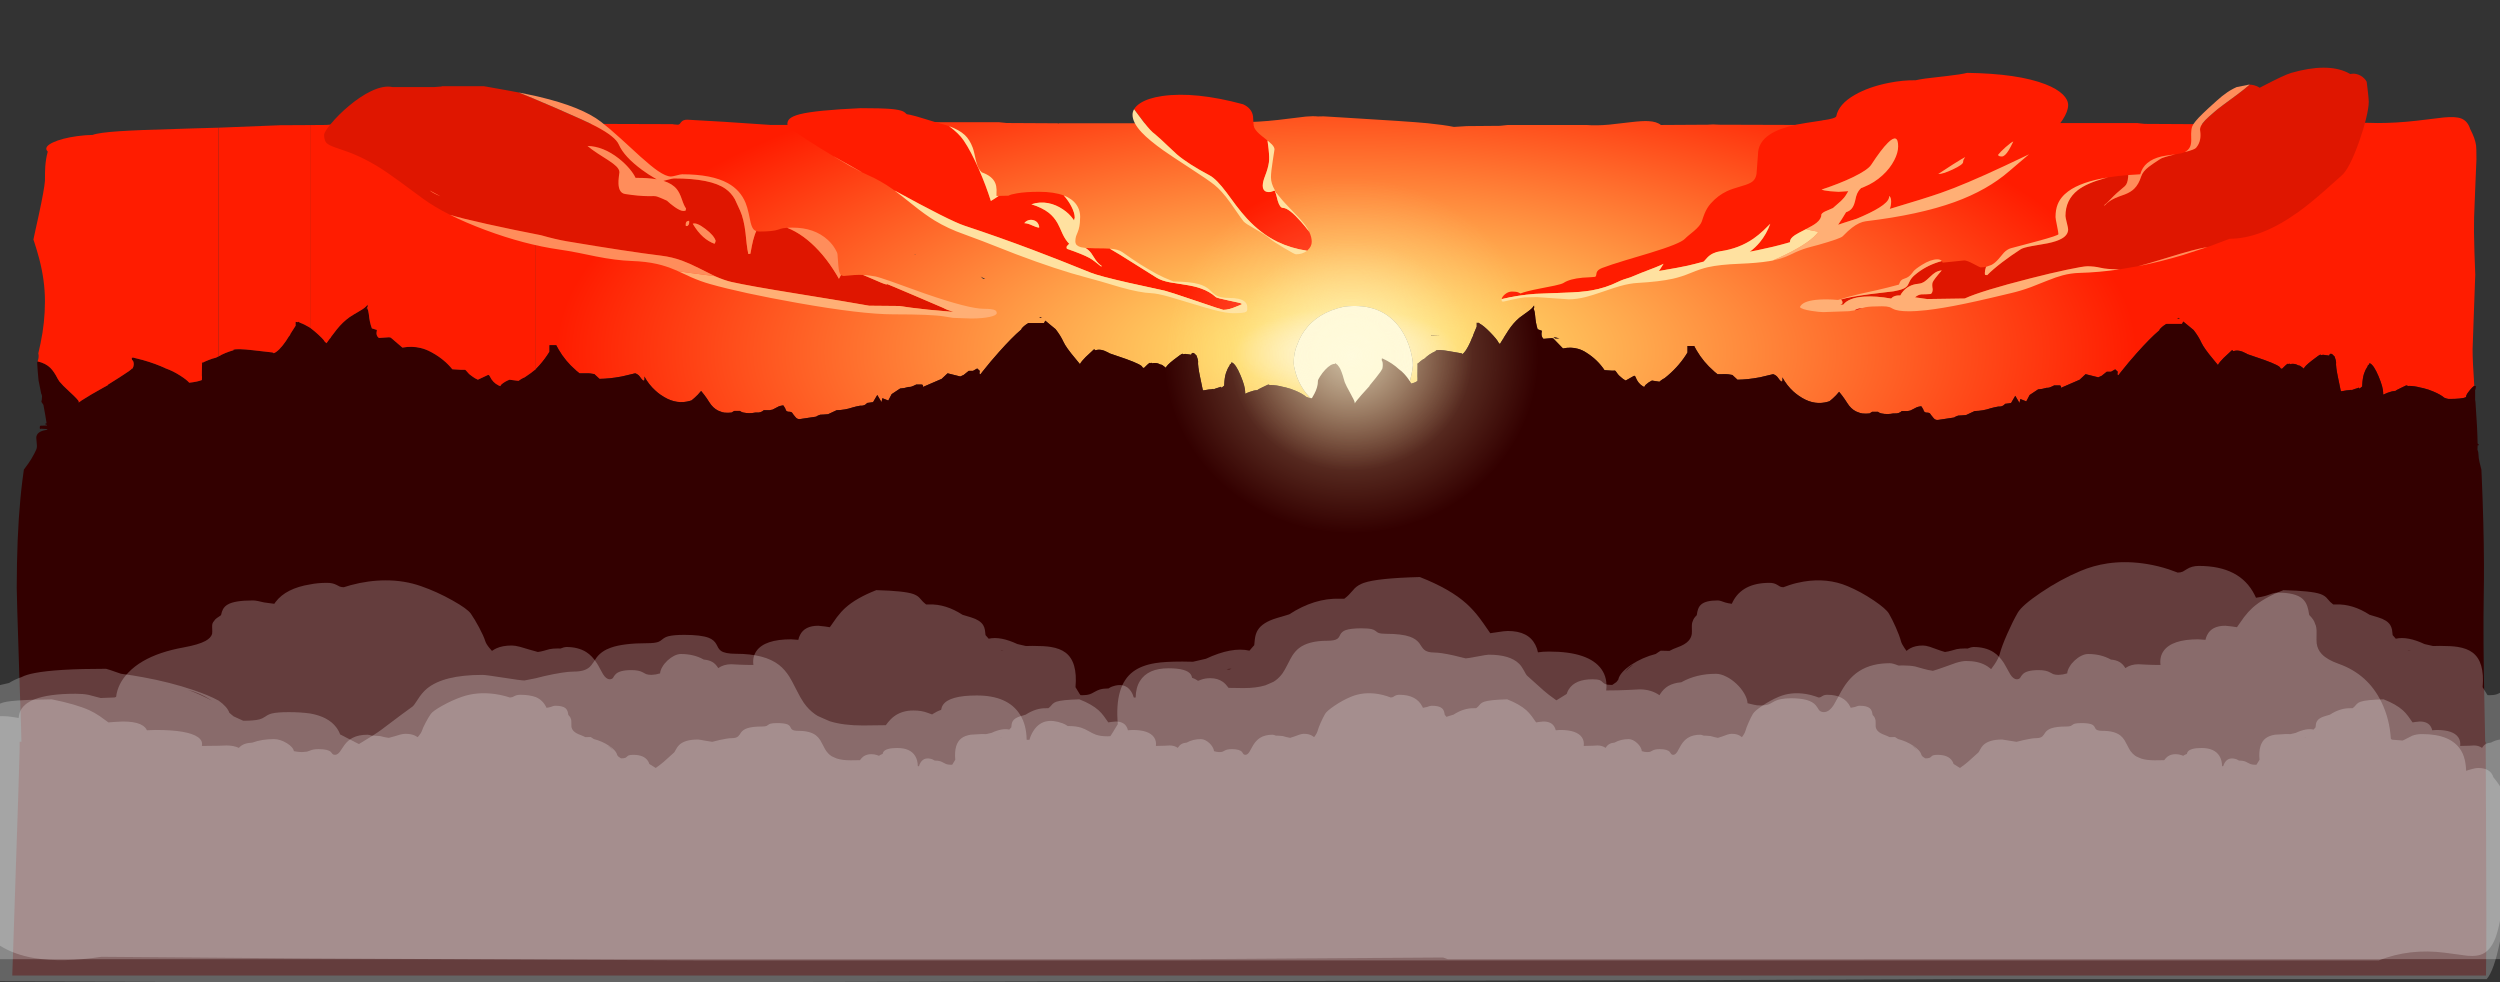 <?xml version="1.0" encoding="UTF-8" standalone="no"?>
<svg xmlns:ffdec="https://www.free-decompiler.com/flash" xmlns:xlink="http://www.w3.org/1999/xlink" ffdec:objectType="frame" height="1567.85px" width="3990.6px" xmlns="http://www.w3.org/2000/svg">
  <rect width="100%" height="100%" fill="#333333" stroke="none"/>
  <g transform="matrix(1.0, 0.0, 0.0, 1.0, 54.15, 145.7)">
    <use ffdec:characterId="1537" height="1567.85" transform="matrix(1.0, 0.0, 0.0, 1.0, -54.15, -145.7)" width="3990.6" xlink:href="#shape0"/>
  </g>
  <defs>
    <g id="shape0" transform="matrix(1.0, 0.0, 0.0, 1.0, 54.15, 145.7)">
      <path d="M801.2 52.35 L855.5 52.0 863.75 51.5 873.75 52.0 1019.35 52.45 1021.85 52.9 1027.75 53.35 Q1029.65 53.35 1030.9 52.1 L1033.0 49.35 Q1036.05 45.35 1042.75 45.35 L1101.3 48.7 1176.2 53.75 1294.15 53.75 1357.15 51.55 1401.6 49.35 1540.2 49.35 1552.8 50.65 1633.8 51.1 1635.7 51.7 1635.7 51.1 1824.85 51.1 1845.95 53.55 Q1852.95 49.6 1871.25 48.85 1887.95 48.2 1924.8 49.35 1954.0 49.35 1986.45 45.7 L2030.05 40.4 Q2041.75 39.3 2049.6 40.2 2053.7 39.95 2058.4 40.0 L2087.4 41.75 Q2196.1 48.2 2225.05 51.05 2251.1 53.7 2266.7 56.9 L2287.2 55.6 2340.05 55.15 2352.75 53.8 2478.15 53.8 Q2493.85 55.1 2514.55 53.25 L2548.55 49.35 Q2567.35 47.1 2577.1 47.65 2590.4 48.35 2597.05 53.8 L2672.0 53.35 2680.25 52.9 2690.25 53.35 2835.85 53.8 2838.35 54.25 2844.25 54.7 Q2846.15 54.7 2847.45 53.45 L2849.5 50.7 Q2852.5 46.7 2859.25 46.7 L2877.8 47.75 2917.85 50.1 2992.7 55.15 3110.65 55.15 3173.65 52.95 3218.1 50.7 3356.7 50.7 3369.3 52.05 3450.3 52.5 3452.2 53.05 3452.2 52.5 3641.3 52.5 3662.45 54.95 Q3669.5 51.0 3687.75 50.2 3704.45 49.55 3741.25 50.7 3770.5 50.7 3802.95 47.05 L3846.6 41.8 Q3865.6 40.0 3874.45 43.4 3884.9 47.4 3888.95 60.45 3896.7 75.1 3898.3 86.6 3898.85 90.4 3898.85 109.05 L3897.3 145.45 Q3895.55 184.2 3895.1 201.5 3894.5 220.35 3895.65 256.9 L3896.95 292.65 3894.8 352.25 3892.7 411.75 Q3892.7 431.5 3895.35 469.2 3895.2 469.75 3895.2 470.3 L3895.15 470.3 Q3892.8 471.8 3888.6 476.75 L3885.3 481.0 3884.4 482.25 Q3882.25 485.55 3882.25 487.6 L3882.25 487.95 3881.8 488.3 Q3876.35 491.15 3854.8 491.15 3852.35 491.15 3847.5 489.15 3841.75 484.15 3830.15 479.3 3822.05 475.8 3814.2 473.95 L3809.65 473.0 Q3799.7 470.3 3791.1 470.3 L3789.75 470.5 Q3788.05 469.65 3786.75 469.45 L3777.75 473.8 Q3771.75 476.55 3768.75 478.7 L3768.55 478.15 3768.25 478.5 Q3764.55 478.5 3756.6 481.4 3752.95 482.75 3750.25 484.2 L3749.9 482.9 3750.0 481.7 Q3750.0 472.6 3742.65 455.05 3735.0 436.9 3728.85 434.25 L3728.65 434.15 Q3728.2 434.2 3728.0 434.45 3727.55 434.75 3727.45 435.85 L3726.9 436.55 3725.55 437.5 3725.1 439.1 Q3721.35 444.65 3719.3 451.0 3717.05 458.4 3716.55 468.75 L3716.45 471.2 3714.35 473.0 3711.5 474.8 3711.55 474.2 Q3711.55 472.8 3711.35 472.85 L3711.05 473.2 Q3703.05 475.65 3699.1 477.25 L3699.4 476.55 3697.25 476.85 3697.0 476.6 3696.8 476.95 Q3693.15 476.95 3683.2 478.9 L3682.25 478.0 3678.2 458.45 Q3674.05 439.05 3674.8 432.4 3674.5 429.15 3673.3 426.2 L3672.2 422.85 3671.55 422.8 Q3670.05 420.65 3668.4 419.6 3666.1 418.15 3664.55 420.0 3664.0 420.75 3663.6 421.95 L3660.5 421.45 3654.45 420.65 Q3652.6 420.65 3650.55 421.3 L3650.0 420.2 Q3647.95 420.65 3636.25 429.8 3623.7 439.5 3623.5 442.8 3618.65 439.0 3617.85 438.55 3615.9 437.45 3614.3 437.5 3610.4 435.05 3605.75 435.05 L3603.55 435.1 Q3603.15 435.2 3602.95 435.5 L3603.1 435.85 3600.15 434.85 Q3599.25 434.85 3598.25 435.55 L3597.35 434.85 Q3594.85 436.55 3588.65 442.85 L3588.3 443.15 3585.8 441.95 3585.85 441.8 Q3585.85 438.2 3560.0 428.8 L3533.65 419.75 3531.1 418.35 Q3519.5 412.0 3511.45 414.75 L3510.25 414.6 3510.25 413.75 3508.35 413.55 3507.35 414.45 3506.95 414.45 3506.95 414.85 Q3500.3 420.75 3495.4 425.6 3488.5 432.45 3486.2 436.9 L3478.65 427.75 Q3464.0 410.25 3459.9 401.45 3455.3 391.3 3447.3 381.05 L3440.25 375.25 3430.9 367.55 3428.9 371.35 3403.8 371.35 Q3395.6 376.4 3392.7 380.95 L3392.9 381.2 3392.95 381.3 3391.9 382.25 Q3378.1 393.9 3356.85 417.7 3343.4 432.8 3331.2 448.25 L3327.65 452.85 Q3325.7 454.05 3325.85 450.55 L3326.3 447.7 3322.25 443.85 3315.55 447.7 3308.7 447.7 3300.65 454.15 3295.2 456.6 3274.95 451.55 3265.45 460.45 3235.75 473.35 Q3236.05 471.1 3235.05 470.1 3234.7 469.75 3234.1 469.55 L3231.65 469.45 3227.6 469.45 3226.8 469.45 3224.9 469.45 Q3220.7 471.7 3216.7 473.05 L3214.15 473.35 3212.7 473.35 3205.75 475.05 3199.2 475.8 3185.65 484.8 3180.3 495.0 3170.8 491.25 3169.45 497.6 3162.7 486.1 3156.0 497.6 3153.2 498.0 3152.9 498.1 3146.5 498.9 3145.85 499.55 3145.75 499.75 3145.4 500.0 3145.35 500.15 3145.1 500.35 3144.7 500.75 Q3141.2 503.5 3136.55 503.3 L3135.6 503.25 Q3128.75 504.45 3123.25 506.05 3111.15 510.2 3097.85 510.45 L3084.25 516.8 3076.3 517.45 3072.05 517.65 3069.5 518.4 3067.95 519.2 3066.8 519.6 3066.7 519.7 3066.5 519.75 3066.0 520.15 3065.8 520.3 3065.45 520.55 3065.35 520.7 3044.25 523.9 3044.15 523.9 3039.75 524.55 Q3035.4 525.2 3032.7 522.15 L3029.2 517.9 3027.5 515.65 Q3026.8 514.25 3025.75 513.7 3024.1 512.95 3022.1 512.95 L3020.8 512.95 Q3019.2 512.7 3018.3 512.05 3016.7 511.1 3016.3 509.3 3016.05 507.9 3015.15 506.7 L3014.3 505.25 3013.7 504.25 3012.6 502.75 3010.35 503.15 3008.0 503.6 Q3006.65 503.85 3005.4 504.45 L2997.6 508.45 2997.3 508.55 2995.2 509.65 2991.0 510.45 2981.6 510.45 Q2977.05 514.65 2970.7 514.25 L2968.0 514.25 Q2958.25 516.2 2949.1 514.25 2946.95 513.85 2945.0 512.7 L2943.65 511.65 2934.2 511.65 2930.1 514.25 Q2924.4 514.9 2919.2 514.35 L2918.9 514.35 2917.55 514.05 2915.55 513.7 2915.2 513.6 2908.6 511.1 Q2900.35 507.0 2894.65 497.85 2890.65 491.45 2886.25 485.65 L2881.6 479.85 2881.5 479.7 2877.8 484.0 2876.3 485.65 Q2871.75 490.35 2866.25 494.75 L2865.25 495.0 2864.25 495.4 Q2843.1 501.75 2822.45 489.45 2819.4 487.65 2816.6 485.65 2812.35 482.6 2808.55 479.25 2798.0 469.65 2790.9 456.6 2792.55 469.9 2783.7 456.9 2782.15 454.65 2779.9 453.3 L2777.45 452.0 2776.55 451.75 2776.25 451.65 2776.1 451.55 2774.9 451.9 2774.0 452.1 2772.9 452.35 2757.15 456.1 2755.75 456.45 2754.1 456.8 2752.85 456.95 Q2736.3 460.1 2719.3 460.45 L2711.1 452.85 2704.75 451.8 2701.7 451.55 2696.3 451.55 2688.15 451.65 2687.5 451.65 2684.6 449.35 2684.35 449.05 2684.15 449.0 2683.7 448.6 2682.7 447.8 2681.7 446.85 2681.55 446.7 Q2664.85 432.2 2654.05 413.65 L2652.9 411.55 2651.95 409.9 2651.25 408.55 2650.9 407.85 2650.6 407.35 2650.25 406.65 2639.5 406.65 2639.5 416.95 2636.8 421.3 Q2623.5 441.7 2603.05 457.9 2599.7 459.55 2596.9 461.75 L2594.7 463.65 2582.75 461.75 Q2577.45 464.25 2573.2 468.2 L2571.95 469.45 2570.45 472.05 2568.3 470.95 Q2560.55 466.35 2556.8 456.7 L2556.75 456.5 2556.05 455.15 2555.4 454.4 2554.3 454.15 2540.8 461.75 Q2536.4 459.45 2533.05 456.2 L2531.05 454.4 2530.3 453.75 2528.4 451.65 2524.6 446.4 2524.1 446.35 2524.05 445.9 Q2522.15 445.75 2518.55 445.95 L2511.95 445.5 2511.9 445.3 2511.9 445.5 2507.0 445.1 Q2495.7 428.25 2478.0 417.2 2471.65 413.0 2464.8 411.1 2453.35 407.8 2440.75 410.55 L2425.35 394.65 2423.1 394.05 2409.6 395.2 Q2405.25 391.3 2406.8 383.5 L2406.95 382.3 2400.25 379.85 Q2397.1 369.9 2396.15 356.85 2395.75 352.0 2394.1 347.25 L2392.95 348.55 2394.75 345.55 2394.6 341.9 2394.1 342.7 Q2391.45 346.95 2384.5 351.8 2375.9 357.8 2372.05 360.85 L2371.25 361.45 2370.5 362.1 Q2361.3 370.05 2353.65 381.6 L2346.3 393.2 2345.4 395.15 2344.2 396.65 2340.05 403.5 2337.7 400.95 Q2337.3 399.5 2333.7 394.95 2329.5 389.8 2324.0 384.25 2314.05 374.2 2307.95 370.95 L2305.9 369.2 2305.55 369.95 Q2304.25 369.45 2303.05 369.4 L2303.05 375.6 2297.75 388.3 Q2297.4 390.1 2296.55 391.85 L2295.8 393.15 Q2294.35 396.5 2292.85 400.3 2285.35 416.55 2280.05 419.55 2279.5 418.2 2278.25 418.2 L2258.0 414.7 Q2241.35 411.75 2237.55 414.0 L2237.9 414.6 Q2226.6 419.65 2219.85 426.65 2217.45 427.6 2213.85 430.5 2210.95 432.75 2209.6 434.15 L2208.75 434.15 2208.7 435.35 2208.5 435.95 Q2208.5 436.4 2208.65 436.75 2208.5 441.25 2208.5 448.35 L2208.45 455.3 2208.55 456.85 2208.6 457.95 2208.5 462.35 Q2204.9 465.15 2198.25 466.6 L2196.25 462.8 Q2198.25 455.8 2199.65 448.0 2201.15 439.9 2201.15 437.15 2201.15 427.85 2197.45 414.2 2192.3 395.05 2182.2 380.2 2152.5 336.45 2091.35 343.8 2048.35 353.1 2027.65 382.85 2021.1 392.3 2017.4 402.45 2010.9 416.55 2010.9 433.45 2010.9 438.8 2013.8 448.9 2018.0 463.45 2025.95 475.4 2031.3 483.5 2037.9 489.8 2035.4 489.65 2030.95 487.8 2025.2 482.8 2013.65 477.9 2005.55 474.45 1997.65 472.6 L1993.15 471.65 Q1983.2 468.95 1974.6 468.95 L1973.25 469.1 Q1971.55 468.3 1970.25 468.1 L1961.25 472.4 Q1955.25 475.2 1952.25 477.35 L1952.0 476.8 1951.75 477.15 Q1948.05 477.15 1940.1 480.05 1936.45 481.35 1933.75 482.85 L1933.4 481.55 1933.5 480.35 Q1933.5 471.2 1926.15 453.7 1918.55 435.55 1912.35 432.9 L1912.15 432.8 Q1911.7 432.85 1911.5 433.05 1911.0 433.35 1910.95 434.5 L1910.4 435.2 1909.05 436.1 1908.6 437.7 Q1904.85 443.25 1902.8 449.65 1900.5 457.0 1900.05 467.4 L1899.95 469.85 1897.8 471.65 Q1896.55 472.6 1895.0 473.4 L1895.05 472.8 Q1895.05 471.45 1894.8 471.45 L1894.55 471.85 Q1886.55 474.25 1882.55 475.85 L1882.9 475.15 Q1881.6 475.05 1880.75 475.45 L1880.5 475.25 1880.3 475.6 Q1876.65 475.6 1866.7 477.5 L1865.75 476.6 1861.7 457.1 Q1857.55 437.65 1858.3 431.0 1858.0 427.8 1856.75 424.8 1856.3 422.8 1855.7 421.5 L1855.05 421.45 Q1853.55 419.25 1851.9 418.25 1849.6 416.8 1848.05 418.65 1847.5 419.35 1847.1 420.6 L1844.0 420.05 1837.95 419.25 Q1836.1 419.25 1834.0 419.95 L1833.5 418.8 Q1831.45 419.25 1819.7 428.4 1807.2 438.1 1807.0 441.45 L1801.35 437.2 Q1799.4 436.05 1797.75 436.1 1793.9 433.7 1789.2 433.7 L1787.05 433.7 Q1786.65 433.8 1786.4 434.1 L1786.6 434.5 1783.6 433.45 Q1782.75 433.45 1781.7 434.15 L1780.85 433.45 Q1778.35 435.2 1772.1 441.5 L1771.8 441.8 1769.25 440.6 1769.3 440.4 Q1769.3 436.85 1743.5 427.45 L1717.15 418.4 1714.6 416.95 Q1703.0 410.6 1694.95 413.35 L1693.75 413.25 1693.75 412.4 1691.85 412.15 1690.85 413.05 1690.5 413.05 1690.45 413.45 Q1683.85 419.35 1678.85 424.25 1672.0 431.05 1669.7 435.55 L1662.15 426.35 Q1647.45 408.9 1643.4 400.05 1638.8 389.95 1630.8 379.7 L1623.7 373.9 1614.4 366.15 1612.35 370.0 1587.3 370.0 Q1579.05 375.05 1576.15 379.55 L1576.4 379.85 1576.45 379.9 1575.4 380.85 Q1561.6 392.5 1540.35 416.35 1526.9 431.4 1514.7 446.85 L1511.15 451.45 Q1509.2 452.65 1509.35 449.15 L1509.8 446.3 1505.7 442.45 1499.0 446.3 1492.2 446.3 1484.15 452.75 1478.7 455.25 1458.45 450.2 1448.95 459.1 1419.2 471.95 Q1419.55 469.75 1418.55 468.7 L1417.6 468.2 1415.15 468.1 1411.1 468.1 1410.3 468.1 1408.4 468.1 Q1404.2 470.3 1400.15 471.7 L1397.65 471.95 1396.2 471.95 1389.25 473.7 1382.7 474.45 1369.15 483.45 1363.8 493.65 1354.3 489.9 1352.95 496.2 1346.2 484.75 1339.5 496.2 1336.7 496.6 1336.35 496.7 1330.0 497.5 1329.35 498.15 1329.25 498.35 1328.9 498.6 1328.8 498.8 Q1328.7 498.8 1328.6 498.95 L1328.2 499.35 Q1324.7 502.1 1320.05 501.95 L1319.1 501.85 Q1312.25 503.05 1306.75 504.7 1294.65 508.8 1281.35 509.1 L1267.75 515.45 1259.8 516.1 1255.5 516.25 1253.0 517.0 1251.45 517.8 1250.3 518.2 1250.2 518.3 1250.05 518.4 Q1249.65 518.6 1249.5 518.75 L1249.3 518.95 1248.9 519.2 1248.8 519.35 1227.75 522.5 1227.65 522.5 1223.2 523.2 Q1218.9 523.8 1216.2 520.8 L1212.65 516.55 1211.0 514.25 Q1210.3 512.85 1209.25 512.3 1207.6 511.55 1205.65 511.55 L1204.3 511.55 Q1202.75 511.3 1201.8 510.7 1200.2 509.75 1199.85 507.95 1199.55 506.5 1198.65 505.3 L1197.8 503.85 1197.2 502.85 Q1196.85 502.05 1196.1 501.35 L1193.85 501.75 1191.5 502.2 Q1190.15 502.5 1188.85 503.05 L1181.1 507.1 1180.8 507.2 1178.7 508.3 Q1176.55 508.45 1174.5 509.1 L1165.05 509.1 Q1160.55 513.25 1154.2 512.85 L1151.5 512.85 Q1141.8 514.8 1132.6 512.85 1130.45 512.5 1128.5 511.3 L1127.1 510.3 1117.75 510.3 1113.6 512.85 Q1107.9 513.5 1102.7 513.0 L1102.35 513.0 1101.05 512.7 1099.05 512.3 1098.7 512.25 1092.1 509.75 Q1083.85 505.6 1078.15 496.5 1074.2 490.05 1069.75 484.3 L1065.1 478.5 1065.05 478.3 1059.8 484.3 Q1055.25 489.0 1049.75 493.4 L1048.75 493.65 1047.75 494.05 Q1026.6 500.4 1005.95 488.05 1002.9 486.3 1000.1 484.3 995.8 481.25 992.1 477.85 981.45 468.3 974.4 455.25 976.05 468.55 967.15 455.5 965.65 453.3 963.35 451.9 L960.95 450.6 960.05 450.35 959.75 450.25 959.55 450.2 958.4 450.55 957.5 450.7 956.4 451.0 940.6 454.75 939.25 455.05 937.6 455.4 936.35 455.6 Q919.8 458.75 902.8 459.1 L894.6 451.45 888.2 450.45 885.2 450.2 879.8 450.2 871.65 450.25 871.0 450.25 868.1 447.95 867.85 447.7 867.65 447.6 867.2 447.2 866.2 446.4 865.2 445.5 865.05 445.3 Q848.3 430.85 837.55 412.3 L836.4 410.15 835.45 408.55 834.75 407.15 834.4 406.5 834.05 405.95 833.75 405.3 823.0 405.3 823.0 415.6 820.3 419.95 Q812.1 432.5 801.2 443.5 L801.2 52.35 M3331.4 199.3 L3333.75 202.0 Q3336.15 204.65 3337.5 205.05 L3335.25 202.65 Q3332.8 199.9 3331.4 198.85 L3331.4 199.3 M3421.05 362.7 L3425.05 362.7 3423.8 361.7 3421.05 362.7 M3223.55 262.35 L3223.7 261.65 3221.75 261.5 3223.55 262.35 M2426.2 393.15 L2428.55 394.45 2435.1 394.45 2429.9 393.25 2425.75 392.7 2426.2 393.15 M2230.05 389.15 L2230.5 389.6 2245.95 389.6 2230.05 389.15 M1514.9 197.95 L1517.2 200.65 Q1519.65 203.3 1520.95 203.7 L1518.75 201.25 Q1516.25 198.5 1514.9 197.5 L1514.9 197.95 M1407.2 260.3 L1405.25 260.1 1407.05 260.95 1407.2 260.3 M1518.6 299.7 L1511.2 295.75 1515.2 299.55 1518.6 299.7 M1607.3 360.3 Q1605.95 360.75 1604.6 361.35 L1608.5 361.35 1607.3 360.3" fill="url(#gradient0)" fill-rule="evenodd" stroke="none"/>
      <path d="M3895.2 470.3 L3897.25 470.55 3897.6 470.2 Q3898.0 470.15 3898.0 471.5 3898.0 473.85 3896.5 478.2 L3896.75 478.5 3896.75 492.7 3897.1 494.7 3897.3 496.2 Q3900.4 538.65 3900.7 562.2 L3903.1 564.55 Q3902.6 564.7 3902.05 565.05 L3900.7 565.25 3900.7 566.15 3900.5 572.1 Q3902.1 575.75 3902.1 579.9 3902.1 584.85 3903.8 592.15 L3906.75 603.9 3907.25 615.0 Q3910.55 691.25 3910.85 753.65 3910.95 780.45 3910.5 804.7 3909.3 872.9 3911.6 978.95 L3912.8 1038.25 3913.6 1038.25 3914.25 1180.65 3914.7 1323.05 Q3914.65 1370.9 3914.1 1411.45 L1939.75 1411.45 -34.55 1411.45 -28.0 1213.0 Q-24.7 1117.8 -22.9 1053.05 L-22.8 1038.25 -20.05 1038.25 -20.05 1036.8 Q-20.05 1031.55 -20.7 1010.3 L-23.85 914.95 Q-27.45 805.8 -27.45 792.85 -27.45 772.65 -27.05 753.65 -25.6 678.25 -18.35 620.95 L-16.05 603.9 Q-11.45 597.95 -8.5 593.6 -3.5 586.35 0.85 577.9 L3.75 571.85 Q5.25 568.45 4.55 562.6 L3.75 553.15 Q4.0 542.85 20.1 540.55 20.75 539.95 21.65 539.5 L21.65 539.25 11.05 538.6 10.2 539.25 Q9.3 539.4 9.3 536.6 9.3 533.9 10.6 533.85 L14.75 533.7 20.75 533.5 20.7 532.5 18.45 531.95 18.45 530.15 20.25 530.05 Q18.1 516.1 15.2 500.9 L15.1 500.5 Q13.15 498.0 11.9 495.75 12.85 492.45 12.9 487.35 L12.9 486.9 Q12.9 484.6 11.6 482.6 L7.35 461.35 7.35 461.2 6.05 446.8 Q5.35 438.25 5.15 433.0 L5.9 431.15 Q19.05 434.25 26.45 441.75 32.2 447.5 37.95 458.85 L40.75 463.3 Q45.0 468.7 56.65 479.4 71.65 493.05 71.65 495.55 L71.4 496.9 Q75.4 493.75 81.85 489.95 88.4 485.55 110.6 473.15 L117.6 469.35 Q117.8 468.75 118.35 468.2 L136.75 456.6 Q156.15 444.3 156.15 442.75 L156.15 442.65 156.75 442.75 Q156.85 442.45 157.05 442.4 157.25 442.4 157.4 442.55 160.7 436.5 158.45 430.8 L157.25 429.3 156.45 428.8 Q156.35 428.6 156.75 428.5 156.15 427.45 156.15 426.65 156.15 425.35 156.8 425.25 L158.4 425.05 174.05 429.05 Q194.65 434.9 210.7 442.5 222.0 446.45 233.8 454.05 243.75 460.4 247.95 465.2 261.05 463.75 268.1 460.95 L268.3 456.55 268.25 455.45 268.05 453.95 268.1 447.0 Q268.1 439.9 268.35 435.35 L268.1 434.55 Q268.1 434.3 268.55 434.0 L268.6 432.8 270.25 432.8 Q272.85 431.35 278.55 429.1 285.65 426.25 290.35 425.3 292.45 424.2 294.8 423.15 304.35 417.5 318.75 413.25 L318.2 412.6 Q323.9 410.4 349.3 413.3 L380.0 416.8 Q381.9 416.8 382.75 418.15 390.8 415.2 402.1 398.9 L406.65 391.75 407.7 390.5 Q409.15 388.75 409.6 386.95 L417.7 374.25 417.7 368.05 421.45 368.55 422.0 367.8 425.05 369.6 Q431.55 371.85 440.85 377.45 L447.7 382.9 Q454.3 388.45 459.35 393.6 463.7 398.1 464.15 399.55 L467.0 402.15 471.95 395.25 473.4 393.75 474.5 391.8 483.35 380.25 Q492.5 368.7 503.65 360.7 L504.55 360.1 Q509.0 357.1 520.5 350.4 528.9 345.6 532.05 341.35 L532.65 340.55 532.8 344.15 530.65 347.2 532.05 345.9 Q534.0 350.6 534.55 355.5 535.7 368.5 539.45 378.45 L547.45 380.95 547.35 382.15 Q545.45 389.95 550.75 393.8 L566.95 392.65 569.65 393.25 588.2 409.15 Q603.4 406.4 617.2 409.75 625.35 411.65 633.05 415.8 654.35 426.9 667.9 443.75 L673.8 444.1 673.8 443.95 673.9 444.1 681.8 444.6 Q686.15 444.35 688.45 444.55 L688.45 445.0 689.1 445.05 693.7 450.25 695.95 452.4 696.85 453.0 699.3 454.85 Q703.3 458.05 708.65 460.4 L724.9 452.75 726.15 453.0 727.0 453.75 727.8 455.15 727.9 455.3 Q732.4 465.0 741.7 469.55 L744.4 470.65 746.1 468.1 747.65 466.8 Q752.7 462.85 759.15 460.4 L773.5 462.3 Q774.75 461.3 776.15 460.4 779.5 458.15 783.5 456.5 792.95 450.3 801.2 443.5 812.1 432.5 820.3 419.95 L823.0 415.6 823.0 405.3 833.75 405.3 834.05 405.95 834.4 406.5 834.75 407.15 835.45 408.55 836.4 410.15 837.55 412.3 Q848.3 430.85 865.05 445.3 L865.2 445.5 866.2 446.4 867.2 447.2 867.65 447.6 867.85 447.7 868.1 447.95 871.0 450.25 871.65 450.25 879.8 450.2 885.2 450.2 888.2 450.45 894.6 451.45 902.8 459.1 Q919.8 458.75 936.35 455.6 L937.6 455.4 939.25 455.05 940.6 454.75 956.4 451.0 957.5 450.7 958.4 450.55 959.55 450.2 959.75 450.25 960.05 450.35 960.95 450.6 963.35 451.9 Q965.65 453.3 967.15 455.5 976.05 468.55 974.4 455.25 981.45 468.3 992.1 477.85 995.8 481.25 1000.1 484.3 1002.9 486.3 1005.95 488.05 1026.6 500.4 1047.75 494.05 L1048.75 493.65 1049.75 493.4 Q1055.25 489.0 1059.8 484.3 L1065.05 478.3 1065.1 478.5 1069.75 484.3 Q1074.2 490.05 1078.15 496.5 1083.85 505.6 1092.1 509.75 L1098.7 512.25 1099.05 512.3 1099.7 512.5 1101.05 512.7 1102.35 513.0 1102.7 513.0 Q1107.9 513.5 1113.6 512.85 L1117.75 510.3 1127.1 510.3 1128.5 511.3 Q1130.45 512.5 1132.6 512.85 1141.8 514.8 1151.5 512.85 L1154.2 512.85 Q1160.55 513.25 1165.05 509.1 L1174.5 509.1 Q1176.55 508.45 1178.7 508.3 L1180.8 507.2 1181.1 507.1 1188.85 503.05 Q1190.15 502.5 1191.5 502.2 L1193.85 501.75 1196.1 501.35 Q1196.85 502.05 1197.2 502.85 L1197.8 503.85 1198.65 505.3 Q1199.55 506.5 1199.85 507.95 1200.2 509.75 1201.8 510.7 1202.75 511.3 1204.3 511.55 L1205.65 511.55 Q1207.6 511.55 1209.25 512.3 1210.3 512.85 1211.0 514.25 L1212.65 516.55 1216.2 520.8 Q1218.9 523.8 1223.2 523.2 L1227.65 522.5 1227.75 522.5 1248.8 519.35 1248.9 519.2 1249.3 518.95 1249.5 518.75 Q1249.65 518.6 1250.05 518.4 L1250.2 518.3 1250.3 518.2 1251.45 517.8 1253.0 517.0 1255.5 516.25 1259.8 516.1 1267.75 515.45 1281.35 509.1 Q1294.65 508.8 1306.75 504.7 1312.25 503.05 1319.1 501.85 L1320.05 501.95 Q1324.7 502.1 1328.2 499.35 L1328.6 498.95 Q1328.7 498.8 1328.8 498.8 L1328.9 498.6 1329.25 498.35 1329.35 498.15 1330.0 497.5 1336.35 496.7 1336.7 496.6 1339.5 496.2 1346.2 484.75 1352.95 496.2 1354.3 489.9 1363.8 493.65 1369.15 483.45 1382.7 474.45 1389.25 473.7 1396.2 471.95 1397.65 471.95 1400.15 471.7 Q1404.2 470.3 1408.4 468.1 L1410.3 468.1 1411.1 468.1 1415.15 468.1 1417.6 468.2 1418.55 468.7 Q1419.55 469.75 1419.2 471.95 L1448.95 459.1 1458.45 450.2 1478.7 455.25 1484.15 452.75 1492.2 446.3 1499.0 446.3 1505.7 442.45 1509.8 446.3 1509.35 449.15 Q1509.2 452.65 1511.15 451.45 L1514.7 446.85 Q1526.9 431.4 1540.35 416.35 1561.6 392.5 1575.4 380.85 L1576.45 379.9 1576.4 379.85 1576.15 379.55 Q1579.05 375.05 1587.3 370.0 L1612.35 370.0 1614.4 366.15 1623.7 373.9 1630.8 379.7 Q1638.8 389.95 1643.4 400.05 1647.45 408.9 1662.15 426.35 L1669.7 435.55 Q1672.0 431.05 1678.85 424.25 1683.85 419.35 1690.45 413.45 L1690.5 413.05 1690.85 413.05 1691.85 412.15 1693.75 412.4 1693.75 413.25 1694.95 413.35 Q1703.0 410.6 1714.6 416.95 L1717.15 418.4 1743.5 427.45 Q1769.3 436.85 1769.3 440.4 L1769.25 440.6 1771.8 441.8 1772.1 441.5 Q1778.35 435.2 1780.85 433.45 L1781.7 434.15 Q1782.75 433.45 1783.6 433.45 L1786.6 434.5 1786.4 434.1 Q1786.65 433.8 1787.05 433.7 L1789.2 433.7 Q1793.9 433.7 1797.75 436.1 1799.4 436.05 1801.35 437.2 L1807.0 441.45 Q1807.2 438.1 1819.7 428.4 1831.45 419.25 1833.5 418.8 L1834.0 419.95 Q1836.1 419.25 1837.95 419.25 L1844.0 420.05 1847.1 420.6 Q1847.5 419.35 1848.05 418.65 1849.6 416.8 1851.9 418.25 1853.55 419.25 1855.05 421.45 L1855.7 421.5 Q1856.3 422.8 1856.75 424.8 1858.0 427.8 1858.3 431.0 1857.55 437.65 1861.7 457.1 L1865.75 476.6 1866.7 477.5 Q1876.65 475.6 1880.3 475.6 L1880.5 475.25 1880.75 475.45 Q1881.6 475.05 1882.9 475.15 L1882.55 475.85 Q1886.55 474.25 1894.55 471.85 L1894.8 471.45 Q1895.05 471.45 1895.05 472.8 L1895.0 473.4 Q1896.55 472.6 1897.8 471.65 L1899.95 469.85 1900.05 467.4 Q1900.5 457.0 1902.8 449.65 1904.85 443.25 1908.6 437.7 L1909.05 436.1 1910.4 435.2 1910.95 434.5 Q1911.0 433.35 1911.5 433.05 1911.7 432.85 1912.15 432.8 L1912.35 432.9 Q1918.55 435.55 1926.15 453.7 1933.5 471.2 1933.5 480.35 L1933.4 481.55 1933.75 482.85 Q1936.45 481.35 1940.1 480.05 1948.05 477.15 1951.75 477.15 L1952.0 476.8 1952.25 477.35 Q1955.25 475.2 1961.25 472.4 L1970.25 468.1 Q1971.55 468.3 1973.25 469.1 L1974.6 468.95 Q1983.2 468.95 1993.15 471.65 L1997.65 472.6 Q2005.55 474.45 2013.65 477.9 2025.2 482.8 2030.95 487.8 2035.4 489.65 2037.9 489.8 L2038.15 489.8 2038.3 489.8 2040.05 489.8 2040.05 489.65 2043.9 482.8 Q2049.55 472.2 2049.55 462.3 2049.55 460.45 2052.95 455.15 2056.55 449.4 2061.15 444.5 2070.4 434.65 2076.95 435.15 L2076.85 433.65 2080.15 436.15 2081.35 437.0 2081.25 437.3 Q2083.6 439.75 2085.3 443.15 2086.35 445.25 2087.4 448.15 2089.3 453.05 2091.15 460.2 L2092.55 464.7 Q2094.7 470.1 2100.7 480.8 2108.35 494.45 2108.35 496.95 L2108.2 498.25 Q2110.25 495.1 2113.45 491.35 2116.85 486.9 2128.2 474.55 L2131.7 470.7 2132.15 469.55 2141.55 458.0 Q2151.4 445.7 2151.4 444.15 L2151.4 444.0 2151.6 444.15 2151.9 443.8 2152.05 443.95 Q2153.7 437.9 2152.6 432.15 L2152.0 430.65 2151.55 430.2 2151.65 429.85 2151.4 428.05 Q2151.4 426.7 2151.7 426.65 L2152.55 426.4 Q2168.1 433.45 2179.2 443.9 L2179.4 444.0 2179.55 444.1 2179.7 444.25 2179.85 444.35 Q2183.35 446.8 2186.85 450.6 L2187.9 451.7 2191.05 455.4 Q2194.2 459.4 2196.25 462.8 L2198.25 466.6 Q2204.9 465.15 2208.5 462.35 L2208.6 457.95 2208.55 456.85 2208.45 455.3 2208.5 448.35 Q2208.5 441.25 2208.65 436.75 2208.5 436.4 2208.5 435.95 L2208.7 435.35 2208.75 434.15 2209.6 434.15 Q2210.95 432.75 2213.85 430.5 2217.45 427.6 2219.85 426.65 2226.6 419.65 2237.9 414.6 L2237.55 414.0 Q2241.35 411.75 2258.0 414.7 L2278.25 418.2 Q2279.5 418.2 2280.05 419.55 2285.35 416.55 2292.85 400.3 2294.35 396.5 2295.8 393.15 L2296.55 391.85 Q2297.4 390.1 2297.75 388.3 L2303.05 375.6 2303.05 369.4 Q2304.25 369.45 2305.55 369.95 L2305.9 369.2 2307.95 370.95 Q2314.05 374.2 2324.0 384.25 2329.5 389.8 2333.7 394.95 2337.3 399.5 2337.7 400.95 L2340.05 403.5 2344.2 396.65 2345.4 395.15 2346.3 393.2 2353.65 381.6 Q2361.3 370.05 2370.5 362.1 L2371.25 361.45 2372.05 360.85 Q2375.9 357.8 2384.5 351.8 2391.45 346.95 2394.1 342.7 L2394.6 341.9 2394.75 345.55 2392.95 348.55 2394.1 347.25 Q2395.75 352.0 2396.15 356.85 2397.1 369.9 2400.25 379.85 L2406.95 382.3 2406.8 383.5 Q2405.25 391.3 2409.6 395.2 L2423.1 394.05 2425.35 394.65 2440.75 410.55 Q2453.35 407.8 2464.8 411.1 2471.65 413.0 2478.0 417.2 2495.7 428.25 2507.0 445.1 L2511.9 445.5 2511.9 445.3 2511.95 445.5 2518.55 445.95 Q2522.15 445.75 2524.05 445.9 L2524.1 446.35 2524.6 446.4 2528.4 451.65 2530.3 453.75 2531.05 454.4 2533.05 456.2 Q2536.4 459.45 2540.8 461.75 L2554.3 454.15 2555.4 454.4 2556.05 455.15 2556.75 456.5 2556.8 456.7 Q2560.55 466.35 2568.3 470.95 L2570.45 472.05 2571.95 469.45 2573.2 468.2 Q2577.45 464.25 2582.75 461.75 L2594.7 463.65 2596.9 461.75 Q2599.7 459.55 2603.05 457.9 2623.5 441.7 2636.8 421.3 L2639.5 416.95 2639.5 406.65 2650.25 406.65 2650.6 407.35 2650.9 407.85 2651.25 408.55 2651.95 409.9 2652.9 411.55 2654.05 413.65 Q2664.85 432.2 2681.55 446.7 L2681.7 446.85 2682.7 447.8 2683.7 448.6 2684.15 449.0 2684.35 449.05 2684.6 449.35 2687.5 451.65 2688.15 451.65 2696.3 451.55 2701.7 451.55 2704.75 451.8 2711.1 452.85 2719.3 460.45 Q2736.3 460.1 2752.85 456.95 L2754.1 456.8 2755.75 456.45 2757.15 456.1 2772.9 452.35 2774.0 452.1 2774.9 451.9 2776.1 451.55 2776.25 451.65 2776.55 451.75 2777.45 452.0 2779.9 453.3 Q2782.15 454.65 2783.7 456.9 2792.55 469.9 2790.9 456.6 2798.0 469.65 2808.55 479.25 2812.35 482.6 2816.6 485.65 2819.4 487.65 2822.45 489.45 2843.1 501.75 2864.25 495.4 L2865.25 495.0 2866.25 494.75 Q2871.75 490.35 2876.3 485.65 L2877.8 484.0 2881.5 479.7 2881.6 479.85 2886.25 485.65 Q2890.65 491.45 2894.65 497.85 2900.35 507.0 2908.6 511.1 L2915.2 513.6 2915.55 513.7 2916.2 513.85 2917.55 514.05 2918.9 514.35 2919.2 514.35 Q2924.4 514.9 2930.1 514.25 L2934.2 511.65 2943.65 511.65 2945.0 512.7 Q2946.95 513.85 2949.1 514.25 2958.25 516.2 2968.0 514.25 L2970.7 514.25 Q2977.05 514.65 2981.6 510.45 L2991.0 510.45 2995.2 509.65 2997.3 508.55 2997.6 508.45 3005.4 504.45 Q3006.65 503.85 3008.0 503.6 L3010.35 503.15 3012.6 502.75 3013.7 504.25 3014.3 505.25 3015.15 506.7 Q3016.05 507.9 3016.3 509.3 3016.7 511.1 3018.3 512.05 3019.2 512.7 3020.8 512.95 L3022.1 512.95 Q3024.1 512.95 3025.75 513.7 3026.8 514.25 3027.5 515.65 L3029.2 517.9 3032.7 522.15 Q3035.4 525.2 3039.75 524.55 L3044.15 523.9 3044.25 523.9 3065.35 520.7 3065.45 520.55 3065.8 520.3 3066.0 520.15 3066.5 519.75 3066.7 519.7 3066.8 519.6 3067.95 519.2 3069.5 518.4 3072.05 517.65 3076.3 517.45 3084.25 516.8 3097.85 510.45 Q3111.15 510.2 3123.25 506.05 3128.75 504.45 3135.6 503.25 L3136.55 503.3 Q3141.2 503.5 3144.7 500.75 L3145.1 500.35 3145.35 500.15 3145.4 500.0 3145.75 499.75 3145.85 499.55 3146.5 498.9 3152.9 498.1 3153.2 498.0 3156.0 497.6 3162.7 486.1 3169.45 497.6 3170.8 491.25 3180.3 495.0 3185.65 484.8 3199.2 475.8 3205.75 475.05 3212.7 473.35 3214.15 473.35 3216.7 473.05 Q3220.7 471.7 3224.9 469.45 L3226.8 469.45 3227.6 469.45 3231.65 469.45 3234.1 469.55 Q3234.7 469.75 3235.05 470.1 3236.05 471.1 3235.75 473.35 L3265.45 460.45 3274.95 451.55 3295.2 456.6 3300.65 454.15 3308.7 447.7 3315.55 447.7 3322.25 443.85 3326.3 447.7 3325.85 450.55 Q3325.7 454.05 3327.65 452.85 L3331.2 448.25 Q3343.4 432.8 3356.85 417.7 3378.1 393.9 3391.9 382.25 L3392.95 381.3 3392.9 381.2 3392.7 380.95 Q3395.6 376.4 3403.8 371.35 L3428.9 371.35 3430.9 367.55 3440.25 375.25 3447.3 381.05 Q3455.3 391.3 3459.9 401.45 3464.0 410.25 3478.65 427.75 L3486.2 436.9 Q3488.5 432.45 3495.4 425.6 3500.3 420.75 3506.95 414.85 L3506.95 414.45 3507.35 414.45 3508.35 413.55 3510.25 413.75 3510.25 414.6 3511.45 414.75 Q3519.5 412.0 3531.1 418.35 L3533.65 419.75 3560.0 428.8 Q3585.85 438.2 3585.85 441.8 L3585.8 441.95 3588.3 443.15 3588.65 442.85 Q3594.85 436.55 3597.35 434.85 L3598.25 435.55 Q3599.25 434.85 3600.15 434.85 L3603.1 435.85 3602.95 435.5 Q3603.15 435.2 3603.55 435.1 L3605.75 435.05 Q3610.4 435.05 3614.3 437.5 3615.9 437.45 3617.85 438.55 3618.65 439.0 3623.5 442.8 3623.7 439.5 3636.25 429.8 3647.95 420.65 3650.0 420.2 L3650.55 421.3 Q3652.6 420.65 3654.45 420.65 L3660.5 421.45 3663.6 421.95 Q3664.0 420.75 3664.55 420.0 3666.1 418.15 3668.4 419.6 3670.05 420.65 3671.55 422.8 L3672.2 422.85 3673.3 426.2 Q3674.5 429.15 3674.8 432.4 3674.05 439.05 3678.2 458.45 L3682.25 478.0 3683.2 478.9 Q3693.15 476.95 3696.8 476.95 L3697.0 476.6 3697.25 476.85 3699.4 476.55 3699.1 477.25 Q3703.05 475.65 3711.05 473.2 L3711.35 472.85 Q3711.55 472.8 3711.55 474.2 L3711.5 474.8 3714.35 473.0 3716.45 471.2 3716.55 468.75 Q3717.05 458.4 3719.3 451.0 3721.35 444.65 3725.1 439.1 L3725.55 437.5 3726.9 436.55 3727.45 435.85 Q3727.55 434.75 3728.0 434.45 3728.2 434.2 3728.65 434.15 L3728.85 434.25 Q3735.0 436.9 3742.65 455.05 3750.0 472.6 3750.0 481.7 L3749.9 482.9 3750.25 484.2 Q3752.95 482.75 3756.6 481.4 3764.55 478.5 3768.25 478.5 L3768.55 478.15 3768.75 478.7 Q3771.75 476.55 3777.75 473.8 L3786.75 469.45 Q3788.05 469.65 3789.75 470.5 L3791.1 470.3 Q3799.7 470.3 3809.65 473.0 L3814.2 473.95 Q3822.05 475.8 3830.15 479.3 3841.75 484.15 3847.5 489.15 3852.35 491.15 3854.8 491.15 3876.35 491.15 3881.8 488.3 L3882.25 487.95 3882.25 487.6 Q3882.25 485.55 3884.4 482.25 L3885.3 481.0 3888.6 476.75 Q3892.8 471.8 3895.15 470.3 L3895.2 470.3 M3421.05 362.7 L3423.8 361.7 3425.05 362.7 3421.05 362.7 M2884.05 543.0 L2884.65 543.05 2884.75 542.95 2884.05 543.0 M2230.05 389.15 L2245.95 389.6 2230.5 389.6 2230.05 389.15 M2426.2 393.15 L2425.75 392.7 2429.9 393.25 2435.1 394.45 2428.55 394.45 2426.2 393.15 M2332.95 445.2 L2333.05 445.5 Q2333.15 444.95 2333.4 444.35 L2332.95 445.2 M1607.3 360.3 L1608.5 361.35 1604.6 361.35 Q1605.95 360.75 1607.3 360.3 M1068.25 541.6 L1067.55 541.65 1068.1 541.7 1068.25 541.6 M458.45 443.85 L458.55 444.1 459.0 443.0 458.45 443.85" fill="#330000" fill-rule="evenodd" stroke="none"/>
      <path d="M2037.9 489.8 Q2031.3 483.5 2025.95 475.4 2018.0 463.45 2013.8 448.9 2010.9 438.8 2010.9 433.45 2010.9 416.55 2017.4 402.45 2021.1 392.3 2027.65 382.85 2048.35 353.1 2091.35 343.8 2152.5 336.45 2182.2 380.2 2192.3 395.05 2197.45 414.2 2201.15 427.85 2201.15 437.15 2201.15 439.9 2199.65 448.0 2198.25 455.8 2196.25 462.8 2194.2 459.4 2191.05 455.4 L2187.9 451.7 2186.85 450.6 Q2183.35 446.8 2179.85 444.35 L2179.7 444.25 2179.55 444.1 2179.4 444.0 2179.2 443.9 Q2168.1 433.45 2152.55 426.4 L2151.7 426.65 Q2151.4 426.7 2151.4 428.05 L2151.65 429.85 2151.55 430.2 2152.0 430.65 2152.6 432.15 Q2153.7 437.9 2152.05 443.95 L2151.9 443.8 2151.6 444.15 2151.4 444.0 2151.4 444.15 Q2151.4 445.7 2141.55 458.0 L2132.15 469.55 2131.7 470.7 2128.2 474.55 Q2116.85 486.9 2113.45 491.35 2110.25 495.1 2108.2 498.25 L2108.35 496.95 Q2108.35 494.45 2100.7 480.8 2094.7 470.1 2092.55 464.7 L2091.15 460.2 Q2089.3 453.05 2087.4 448.15 2086.35 445.25 2085.3 443.15 2083.6 439.75 2081.25 437.3 L2081.35 437.0 2080.15 436.15 2076.85 433.65 2076.95 435.15 Q2070.4 434.65 2061.15 444.5 2056.55 449.4 2052.95 455.15 2049.55 460.45 2049.55 462.3 2049.55 472.2 2043.9 482.8 L2040.05 489.65 2040.05 489.8 2038.3 489.8 2038.15 489.8 2037.9 489.8" fill="#fffff0" fill-rule="evenodd" stroke="none"/>
      <path d="M440.85 53.95 L467.0 53.75 482.25 52.45 633.2 52.45 Q652.1 53.75 677.0 51.85 L717.95 47.95 Q740.55 45.75 752.35 46.3 768.3 47.0 776.35 52.45 L801.2 52.35 801.2 443.5 Q792.95 450.3 783.5 456.5 779.5 458.15 776.15 460.4 774.75 461.3 773.5 462.3 L759.15 460.4 Q752.7 462.85 747.65 466.8 L746.1 468.1 744.4 470.65 741.7 469.55 Q732.4 465.0 727.9 455.3 L727.8 455.15 727.0 453.75 726.15 453.0 724.9 452.75 708.65 460.4 Q703.3 458.05 699.3 454.85 L696.85 453.0 695.95 452.4 693.7 450.25 689.1 445.05 688.45 445.0 688.45 444.55 Q686.15 444.35 681.8 444.6 L673.9 444.1 673.8 443.95 673.8 444.1 667.9 443.75 Q654.35 426.9 633.05 415.8 625.35 411.65 617.2 409.75 603.4 406.4 588.2 409.15 L569.65 393.25 566.95 392.65 550.75 393.8 Q545.45 389.95 547.35 382.15 L547.45 380.95 539.45 378.45 Q535.7 368.5 534.55 355.5 534.0 350.6 532.05 345.9 L530.65 347.2 532.8 344.15 532.65 340.55 532.05 341.35 Q528.9 345.6 520.5 350.4 509.0 357.1 504.55 360.1 L503.65 360.7 Q492.5 368.7 483.35 380.25 L474.5 391.8 473.4 393.75 471.95 395.25 467.0 402.15 464.15 399.55 Q463.7 398.1 459.35 393.6 454.3 388.45 447.7 382.9 L440.85 377.45 440.85 53.95" fill="url(#gradient1)" fill-rule="evenodd" stroke="none"/>
      <path d="M294.8 58.1 L393.6 54.2 440.85 53.95 440.85 377.45 Q431.55 371.85 425.05 369.6 L422.0 367.8 421.45 368.55 417.7 368.05 417.7 374.25 409.6 386.95 Q409.15 388.75 407.7 390.5 L406.65 391.75 402.1 398.9 Q390.8 415.2 382.75 418.15 381.9 416.8 380.0 416.8 L349.3 413.3 Q323.9 410.4 318.2 412.6 L318.75 413.25 Q304.35 417.5 294.8 423.15 L294.8 58.1" fill="url(#gradient2)" fill-rule="evenodd" stroke="none"/>
      <path d="M5.9 431.15 Q8.55 423.75 7.0 418.4 9.3 408.75 10.6 402.15 17.6 369.05 17.6 335.2 17.6 302.15 8.45 267.35 4.6 253.05 0.85 241.6 L-0.8 236.75 0.85 228.85 7.8 197.2 Q16.45 157.2 17.6 142.95 17.6 128.0 18.1 120.15 19.1 106.95 22.1 96.35 14.7 89.1 30.3 81.7 44.45 75.05 68.8 71.65 82.3 69.8 93.75 69.65 96.4 68.65 100.3 67.85 114.85 64.7 152.8 62.8 L174.05 61.85 256.0 59.2 294.8 58.1 294.8 423.15 Q292.45 424.2 290.35 425.3 285.65 426.25 278.55 429.1 272.85 431.35 270.25 432.8 L268.6 432.8 268.55 434.0 Q268.1 434.3 268.1 434.55 L268.35 435.35 Q268.1 439.9 268.1 447.0 L268.05 453.95 268.25 455.45 268.3 456.55 268.1 460.95 Q261.05 463.75 247.95 465.2 243.75 460.4 233.8 454.05 222.0 446.45 210.7 442.5 194.65 434.9 174.05 429.05 L158.4 425.05 156.8 425.25 Q156.15 425.35 156.15 426.65 156.15 427.45 156.75 428.5 156.35 428.6 156.45 428.8 L157.25 429.3 158.45 430.8 Q160.7 436.5 157.4 442.55 157.25 442.4 157.05 442.4 156.85 442.45 156.75 442.75 L156.15 442.65 156.15 442.75 Q156.15 444.3 136.75 456.6 L118.35 468.2 Q117.8 468.75 117.6 469.35 L110.6 473.15 Q88.4 485.55 81.85 489.95 75.4 493.75 71.4 496.9 L71.65 495.55 Q71.65 493.05 56.65 479.4 45.0 468.7 40.75 463.3 L37.95 458.85 Q32.2 447.5 26.45 441.75 19.05 434.25 5.9 431.15" fill="url(#gradient3)" fill-rule="evenodd" stroke="none"/>
      <path d="M663.9 197.05 L663.85 197.0 Q639.7 184.85 621.85 172.0 597.25 153.8 584.35 144.35 561.1 127.35 547.45 119.2 527.4 107.2 508.05 99.35 501.7 96.75 481.95 90.05 471.1 86.35 467.55 83.0 L466.65 82.05 Q464.45 79.3 463.65 75.05 463.2 72.6 463.2 69.75 463.2 64.85 474.5 51.4 486.4 37.15 502.45 23.65 521.15 7.95 538.0 -0.1 558.05 -9.7 572.25 -6.75 L639.65 -6.75 650.9 -7.65 650.9 -8.1 718.35 -8.1 755.05 -1.55 773.85 1.95 773.95 1.95 Q790.0 8.25 833.5 26.95 881.25 47.6 897.6 56.25 928.2 72.4 933.65 85.05 942.05 104.4 970.95 125.65 981.0 133.0 990.9 138.65 L994.15 140.5 Q980.05 138.0 960.35 138.25 957.6 131.95 950.75 123.75 943.15 114.8 933.5 107.2 908.7 87.85 883.6 87.25 889.8 92.65 900.0 99.3 L916.55 109.9 Q925.35 115.65 929.45 119.65 934.6 124.75 934.6 129.2 L933.7 136.25 Q932.9 142.75 933.1 147.4 933.6 162.5 943.95 164.0 965.6 167.35 980.85 167.4 L989.15 167.3 Q992.55 167.35 994.55 168.0 L1002.6 171.15 Q1009.65 174.05 1010.45 174.65 1016.35 180.25 1022.85 184.75 1031.85 191.05 1036.65 191.05 1039.75 191.05 1040.35 190.1 L1040.9 187.05 Q1037.95 183.35 1034.25 172.4 1030.6 161.55 1026.05 156.1 1019.0 147.45 1005.2 143.1 L1004.9 143.0 1011.4 141.35 Q1019.35 139.15 1021.7 139.15 1080.7 139.15 1104.0 155.75 1113.05 162.1 1118.85 172.3 1120.3 174.95 1127.3 190.6 1133.3 204.1 1135.85 225.95 L1137.7 243.35 Q1138.85 253.25 1140.35 259.8 L1143.65 259.35 1145.95 246.95 Q1147.85 237.5 1150.05 230.9 1151.4 226.6 1153.0 223.2 L1157.2 223.9 Q1179.55 223.9 1188.35 220.75 1193.15 219.1 1195.6 218.65 L1202.4 217.9 Q1228.75 228.3 1252.95 254.5 1265.4 268.0 1276.2 284.75 1281.65 293.1 1285.0 299.3 L1288.2 293.3 Q1289.75 294.6 1292.55 294.8 L1310.05 293.3 Q1317.05 292.8 1324.5 293.25 L1323.65 293.25 Q1327.6 294.8 1332.85 297.1 1357.8 308.15 1359.9 308.15 L1361.85 308.35 1361.8 307.7 Q1361.8 307.45 1406.4 326.45 1449.95 345.0 1451.7 345.85 1455.75 348.3 1467.85 352.25 L1427.75 348.65 Q1396.15 345.25 1381.5 342.75 L1333.25 342.3 Q1303.9 336.95 1213.3 322.3 1141.65 310.7 1114.6 304.6 L1113.55 304.4 Q1101.3 301.45 1087.85 295.5 L1086.9 295.05 Q1082.7 293.15 1061.7 282.45 1046.05 274.55 1034.65 270.4 1018.55 264.55 1001.6 262.45 949.6 256.1 850.35 239.4 833.0 236.45 809.4 229.75 764.3 221.0 724.1 212.05 679.7 202.2 664.45 197.25 L663.9 197.05 M3536.8 -10.65 Q3540.5 -10.5 3544.05 -9.55 3548.95 -8.3 3552.95 -5.65 L3556.25 -7.4 Q3592.3 -26.25 3603.35 -29.4 3660.35 -45.65 3692.95 -29.95 L3697.3 -27.6 3701.85 -28.1 Q3708.0 -28.15 3713.7 -25.05 3720.05 -21.6 3723.65 -15.2 L3725.85 3.1 Q3726.95 13.65 3726.95 16.75 3726.95 26.15 3722.6 43.95 3718.4 61.2 3711.7 80.05 3695.8 124.75 3682.95 135.15 L3655.6 159.45 Q3633.05 179.4 3614.15 192.95 3554.9 235.4 3505.05 235.4 L3483.6 243.45 3469.7 248.55 Q3458.45 250.45 3443.75 254.35 3430.5 257.85 3400.9 267.0 3373.0 275.6 3359.95 278.9 L3359.4 279.1 3359.35 279.1 3329.85 284.15 3327.6 284.2 Q3309.6 284.2 3299.1 281.75 3288.55 279.3 3278.0 279.3 3271.15 279.3 3244.85 284.9 3219.35 290.3 3187.3 298.5 3108.6 318.55 3082.05 330.75 L3022.1 331.65 3002.7 328.9 Q3005.5 326.3 3008.8 325.1 3012.75 323.65 3019.4 324.05 L3027.55 323.6 Q3030.8 322.15 3030.8 315.9 3029.55 308.6 3030.7 305.25 3032.2 300.9 3045.35 285.95 3039.75 286.35 3034.65 289.55 3031.45 291.6 3026.3 296.55 3020.9 301.7 3018.2 303.55 3013.4 306.8 3008.35 307.25 2992.8 308.6 2983.7 319.3 2980.85 322.6 2979.15 326.0 L2977.2 325.9 Q2970.45 325.9 2966.45 329.05 2965.3 329.9 2964.55 330.85 2940.4 326.55 2921.55 327.8 2897.0 329.45 2888.2 340.55 L2883.0 341.1 Q2886.85 339.6 2886.85 337.85 2886.85 335.1 2885.95 334.05 L2884.05 332.55 Q2898.4 328.05 2931.0 323.8 L2968.75 319.25 Q2979.7 317.3 2984.9 314.7 2989.2 312.65 2991.3 309.2 L2994.65 302.3 Q2997.25 297.55 3002.0 293.5 3018.55 279.35 3039.95 272.6 L3045.5 271.0 Q3046.55 272.25 3046.7 273.55 L3064.0 271.8 3081.35 270.0 Q3085.6 270.0 3096.05 275.55 3106.55 281.1 3107.1 281.1 3112.2 281.1 3116.6 280.1 L3116.05 280.25 Q3114.15 285.55 3114.15 289.95 3114.15 292.85 3114.6 293.05 L3117.9 293.5 Q3126.5 284.6 3141.95 272.8 3155.6 262.4 3171.25 252.25 3175.35 249.6 3188.8 247.15 L3214.25 242.7 Q3229.45 239.55 3237.15 235.0 3247.1 229.25 3247.1 220.35 3247.1 218.1 3244.95 209.7 3242.85 201.25 3242.85 199.05 3242.85 173.35 3262.4 157.95 3276.55 146.85 3305.4 138.9 L3310.95 137.45 Q3325.7 135.1 3343.05 133.7 L3342.85 137.1 Q3342.0 147.75 3337.45 151.6 3323.55 162.95 3315.6 171.45 3308.6 178.9 3304.2 182.2 L3305.6 182.2 Q3312.05 175.15 3321.55 170.8 3327.05 168.25 3337.85 164.55 3347.25 160.85 3352.55 155.55 3359.7 148.6 3363.65 136.05 3366.2 128.0 3375.75 120.65 3381.3 116.35 3394.1 108.1 3397.65 105.5 3418.45 100.6 3429.1 99.2 3432.45 97.45 L3433.1 97.15 Q3448.85 93.1 3451.2 90.35 3456.35 84.4 3457.8 76.55 3458.95 70.25 3457.75 62.4 3456.75 55.7 3465.9 46.2 3470.85 41.05 3480.25 33.15 3484.1 29.5 3495.15 21.35 L3516.2 5.85 Q3528.95 -3.6 3536.8 -10.65 M1087.25 242.05 L1088.2 238.75 Q1085.7 230.15 1071.65 219.55 1057.55 208.85 1051.65 211.45 1059.35 224.5 1068.4 232.5 1076.45 239.7 1086.3 243.4 L1087.25 242.05 M1045.1 207.0 Q1040.4 207.0 1040.4 212.35 1040.4 215.15 1040.9 215.35 L1041.35 215.0 1043.2 215.0 1045.0 213.2 Q1046.0 211.75 1046.0 209.0 1046.0 206.25 1045.55 206.35 L1045.1 207.0 M631.65 158.25 Q636.9 162.7 648.8 167.55 639.75 162.9 631.65 158.25" fill="#df1600" fill-rule="evenodd" stroke="none"/>
      <path d="M2342.9 331.75 Q2343.45 328.0 2348.05 324.15 2353.4 319.7 2359.2 319.7 2365.9 319.7 2369.2 320.95 2370.6 321.5 2372.9 322.75 2381.5 319.25 2403.6 314.95 L2427.25 310.25 Q2438.8 307.75 2441.6 305.95 2451.45 299.45 2472.1 297.55 L2485.55 296.75 2492.15 296.2 Q2493.35 295.4 2493.8 293.5 L2494.35 289.9 Q2495.7 284.85 2503.4 282.0 2516.15 277.15 2539.5 270.05 L2579.95 257.95 Q2627.9 243.35 2635.45 235.4 2637.55 233.15 2642.0 229.5 L2649.85 223.05 Q2659.6 214.7 2662.15 208.35 2664.75 200.15 2666.85 195.05 2670.65 185.75 2676.65 179.1 2687.9 166.35 2702.6 159.4 2710.15 155.85 2726.3 151.25 2738.95 147.7 2743.45 143.85 2750.1 138.25 2750.1 126.3 L2752.0 101.0 Q2752.0 81.3 2771.2 68.75 2786.1 59.1 2813.7 53.2 2821.75 51.45 2856.6 46.25 2876.4 43.2 2877.0 39.8 2880.75 20.55 2906.45 5.8 2928.6 -7.0 2960.75 -13.4 2984.35 -18.05 3003.3 -17.55 3010.5 -19.1 3019.25 -20.35 L3054.7 -24.5 Q3075.6 -26.85 3086.0 -29.4 3167.3 -28.2 3211.0 -11.15 3229.2 -4.05 3238.6 5.1 3247.1 13.4 3247.1 22.05 3247.1 41.95 3211.9 76.15 3201.05 86.6 3183.95 101.25 L3184.6 100.65 3145.8 119.0 Q3081.3 149.25 3043.9 162.2 3018.05 171.2 2962.4 187.75 2964.55 182.3 2964.55 175.75 2964.55 168.95 2961.25 167.1 2963.5 179.65 2919.2 199.3 L2909.4 203.5 2902.6 205.7 2902.3 205.75 2889.85 209.75 2885.8 211.1 2883.2 212.0 2879.9 213.1 2886.45 203.1 2892.55 193.1 Q2896.05 191.85 2898.45 190.15 2904.35 186.1 2906.75 176.05 L2908.75 167.65 Q2910.15 162.75 2912.55 159.25 2914.25 156.7 2916.7 154.5 L2921.2 152.75 Q2937.95 146.0 2951.0 133.9 2962.75 123.15 2969.45 110.2 2975.75 98.1 2975.75 87.95 2975.75 65.95 2959.35 82.2 2948.9 92.55 2932.7 117.4 2927.2 125.7 2903.35 137.25 2882.05 147.5 2853.6 156.9 2856.35 158.35 2867.0 159.5 L2880.75 160.45 2896.2 159.45 2892.9 164.9 Q2890.1 169.85 2884.45 175.15 L2874.5 183.9 2871.7 186.4 2871.55 186.45 Q2861.7 190.5 2858.7 192.05 2853.15 195.0 2853.15 197.25 2853.15 203.85 2845.3 210.15 2840.25 214.15 2828.7 220.0 L2828.05 220.35 Q2814.75 227.05 2810.85 229.7 2803.05 235.0 2803.05 240.05 L2803.05 240.9 2797.45 242.55 Q2777.05 248.4 2750.45 253.85 L2738.95 256.1 Q2747.75 249.65 2754.95 241.0 2765.6 228.1 2771.65 211.45 L2760.9 222.05 Q2752.85 229.6 2744.95 235.1 2721.9 251.1 2692.05 255.35 2679.25 257.25 2671.5 265.1 L2665.4 271.85 2652.25 275.35 Q2641.45 278.35 2622.65 281.8 L2593.9 286.9 2595.8 284.0 2601.25 275.35 Q2598.45 277.05 2587.95 281.25 2573.9 286.6 2565.85 289.8 2556.2 293.55 2548.5 296.95 L2548.45 296.95 Q2536.15 300.5 2528.7 304.15 2508.75 314.05 2485.95 317.95 2469.8 320.75 2443.1 321.55 L2396.15 323.4 Q2368.2 325.6 2342.9 331.75 M3080.65 108.35 Q3081.25 107.2 3082.75 105.0 3080.35 105.95 3062.8 117.0 3046.55 127.35 3039.7 132.05 3046.6 132.4 3062.9 124.8 3079.45 117.0 3079.45 113.0 3079.45 110.25 3080.65 108.35 M3135.2 101.45 Q3135.6 102.7 3136.6 103.25 3138.15 104.1 3141.25 104.1 3146.1 104.1 3152.25 94.15 3155.5 88.8 3159.55 80.15 3156.4 81.1 3147.05 89.4 3138.25 97.35 3135.2 101.45 M1756.1 28.65 Q1759.1 23.45 1765.9 19.0 1778.4 10.9 1800.9 7.6 1853.45 0.0 1930.15 20.75 1943.95 27.05 1945.95 39.75 L1946.6 49.7 Q1946.75 55.3 1947.95 58.0 1950.05 62.45 1955.65 67.65 1958.55 70.35 1966.5 76.55 L1969.1 78.7 1970.8 92.4 Q1972.35 106.35 1971.35 113.45 1969.85 123.35 1965.3 134.9 1961.5 144.5 1961.5 150.7 1961.5 153.95 1962.5 156.05 1964.75 160.9 1971.35 160.9 1973.85 160.9 1976.55 159.8 1979.25 158.65 1980.75 158.65 1982.35 162.35 1985.55 175.15 1988.95 186.15 1993.8 186.15 2003.1 186.15 2022.9 208.55 2029.6 216.2 2035.65 224.3 2039.7 232.7 2039.7 240.3 2039.7 247.8 2033.1 253.7 L2032.2 254.55 Q2006.65 250.7 1985.3 240.4 1958.75 227.55 1936.15 203.05 1927.95 194.15 1918.6 181.85 L1903.9 161.9 Q1887.6 140.05 1876.75 134.3 1841.4 115.45 1824.3 100.55 L1809.1 86.35 Q1798.65 76.15 1789.2 68.2 1782.95 63.9 1771.8 49.6 L1756.1 28.65 M1980.9 157.95 Q1982.6 160.95 1984.8 164.0 L1985.8 165.4 Q1982.1 161.35 1980.9 157.95 M1643.9 166.35 Q1651.3 174.6 1656.05 183.9 1661.4 194.3 1661.4 201.7 L1660.25 206.05 1658.9 204.15 Q1652.65 195.2 1642.5 188.45 1631.35 180.95 1619.15 178.55 1605.2 175.9 1592.15 180.4 1609.5 185.75 1620.1 194.1 1628.4 200.7 1633.95 210.55 1637.1 216.3 1642.0 227.7 1646.7 237.65 1652.55 243.4 1648.3 247.4 1648.3 248.7 L1648.8 251.4 Q1674.3 260.2 1684.9 266.05 1691.1 269.5 1703.55 279.75 L1704.5 278.9 Q1699.0 275.25 1694.6 269.05 1690.25 261.95 1687.75 258.5 1683.8 253.25 1678.45 250.1 L1692.9 250.65 Q1711.55 250.8 1717.25 251.2 L1733.7 260.95 Q1743.9 267.1 1792.05 297.5 1799.45 302.15 1812.5 304.8 L1837.25 308.75 Q1852.95 311.15 1863.0 314.8 1876.95 319.75 1886.65 328.55 1888.15 330.0 1906.9 333.9 1926.0 337.85 1927.35 338.75 L1928.4 339.85 1920.6 343.2 Q1907.4 348.95 1898.55 348.95 1897.0 348.95 1855.3 334.7 1811.6 319.85 1805.15 318.35 L1747.05 305.6 Q1700.0 294.85 1686.75 289.5 1634.55 268.3 1594.75 253.3 1540.6 232.85 1485.4 214.55 1462.75 207.15 1373.4 158.15 L1371.1 156.45 Q1351.6 142.65 1330.45 133.4 L1322.0 129.45 1321.75 129.3 1277.05 104.15 1257.05 92.0 Q1202.65 58.45 1202.65 52.45 1202.65 47.1 1206.5 43.7 1211.15 39.55 1222.7 36.6 1247.9 30.2 1319.7 26.95 1352.15 26.95 1367.8 28.2 1381.6 29.4 1387.3 32.05 1389.6 33.1 1393.3 36.6 L1399.05 37.65 Q1406.2 39.15 1422.05 44.1 1439.85 49.7 1447.95 51.8 1454.85 53.55 1460.75 55.7 1476.4 67.2 1484.0 78.4 1495.85 95.8 1508.65 125.15 1519.6 150.15 1527.5 175.1 1532.7 172.15 1540.05 167.0 L1555.65 166.65 Q1558.9 164.6 1568.95 162.9 1583.2 160.45 1604.3 160.45 1628.45 160.45 1643.9 166.35 M1664.45 245.3 L1664.2 245.05 1663.85 244.95 1663.95 244.7 1664.45 245.3 M1604.75 216.8 Q1603.25 207.4 1594.45 205.5 1590.65 204.7 1587.0 206.0 1583.2 207.35 1580.9 210.55 1586.15 210.7 1592.8 213.8 1600.05 217.2 1604.3 217.65 L1604.75 216.8" fill="#ff1c00" fill-rule="evenodd" stroke="none"/>
      <path d="M773.85 1.95 L773.8 1.9 774.45 2.05 798.45 7.0 801.1 7.6 801.9 7.8 804.7 8.45 806.25 8.8 Q874.45 24.95 905.1 48.65 918.1 58.65 937.2 76.0 L968.35 104.5 Q985.35 119.75 995.75 126.95 1009.0 136.05 1016.75 136.05 1019.1 136.05 1025.8 134.3 1032.45 132.5 1034.75 132.5 1082.05 132.5 1107.85 146.8 1127.65 157.75 1136.0 178.2 1138.8 185.15 1140.95 194.95 L1144.05 209.6 Q1145.85 216.75 1148.4 219.95 L1149.0 220.65 Q1150.7 222.4 1153.0 223.2 1151.4 226.6 1150.05 230.9 1147.85 237.5 1145.95 246.95 L1143.65 259.35 1140.35 259.8 Q1138.85 253.25 1137.7 243.35 L1135.85 225.95 Q1133.3 204.1 1127.3 190.6 1120.3 174.95 1118.85 172.3 1113.05 162.1 1104.0 155.75 1080.7 139.15 1021.7 139.15 1019.35 139.15 1011.4 141.35 L1004.9 143.0 1005.2 143.1 Q1019.0 147.45 1026.05 156.1 1030.6 161.55 1034.25 172.4 1037.95 183.35 1040.9 187.05 L1040.35 190.1 Q1039.75 191.05 1036.65 191.05 1031.85 191.05 1022.85 184.75 1016.35 180.25 1010.45 174.65 1009.65 174.05 1002.6 171.15 L994.55 168.0 Q992.55 167.35 989.15 167.3 L980.85 167.4 Q965.6 167.35 943.95 164.0 933.6 162.5 933.1 147.4 932.9 142.75 933.7 136.25 L934.6 129.2 Q934.6 124.75 929.45 119.65 925.35 115.65 916.55 109.9 L900.0 99.3 Q889.8 92.65 883.6 87.25 908.7 87.85 933.5 107.2 943.15 114.8 950.75 123.75 957.6 131.95 960.35 138.25 980.05 138.0 994.15 140.5 L990.9 138.65 Q981.0 133.0 970.95 125.65 942.05 104.4 933.65 85.05 928.2 72.4 897.6 56.25 881.25 47.6 833.5 26.95 790.0 8.25 773.95 1.95 L773.85 1.95 M1202.4 217.9 L1207.65 217.7 1209.8 217.65 1210.3 217.65 1211.05 217.65 Q1245.85 217.65 1267.35 237.35 1274.5 243.95 1279.05 251.8 1282.55 257.7 1282.7 260.25 1284.05 282.5 1285.45 287.9 1286.45 291.6 1288.1 293.15 L1288.2 293.3 1285.0 299.3 Q1281.65 293.1 1276.2 284.75 1265.4 268.0 1252.95 254.5 1228.75 228.3 1202.4 217.9 M1028.45 287.3 Q1025.6 286.0 1023.25 285.05 1008.65 278.85 994.65 275.7 976.95 271.65 954.3 270.9 929.0 270.0 896.75 263.55 L869.45 257.95 Q852.8 254.65 839.1 252.7 783.15 244.75 720.45 221.4 688.85 209.6 663.9 197.05 L664.45 197.25 Q679.7 202.2 724.1 212.05 764.3 221.0 809.4 229.75 833.0 236.45 850.35 239.4 949.6 256.1 1001.6 262.45 1018.55 264.55 1034.65 270.4 1046.05 274.55 1061.7 282.45 1082.7 293.15 1086.9 295.05 L1087.85 295.5 1087.0 295.15 1043.2 289.4 1028.45 287.3 M3433.1 97.15 Q3438.9 94.05 3441.45 89.1 3443.45 85.1 3443.6 78.75 L3443.45 67.45 Q3443.5 60.65 3445.15 56.2 3447.6 49.45 3462.1 35.5 3470.0 27.8 3484.45 14.95 3492.8 7.35 3500.6 2.0 L3501.25 1.55 3504.05 -0.25 3504.55 -0.6 3506.5 -1.75 3511.85 -4.7 3512.25 -4.85 3514.4 -5.9 3515.35 -6.35 3515.7 -6.5 3515.9 -6.6 3516.05 -6.7 3536.0 -10.7 3536.8 -10.7 3536.8 -10.65 Q3528.95 -3.6 3516.2 5.85 L3495.15 21.35 Q3484.1 29.5 3480.25 33.15 3470.85 41.05 3465.9 46.2 3456.75 55.7 3457.75 62.4 3458.95 70.25 3457.8 76.55 3456.35 84.4 3451.2 90.35 3448.85 93.1 3433.1 97.15 M3469.7 248.55 L3469.4 248.65 3430.5 261.35 Q3394.05 272.25 3359.4 279.1 L3359.95 278.9 Q3373.0 275.6 3400.9 267.0 3430.5 257.85 3443.75 254.35 3458.45 250.45 3469.7 248.55 M3343.05 133.7 L3343.3 133.7 3362.25 132.5 Q3368.0 110.7 3396.05 104.05 3402.45 102.6 3417.4 100.75 L3418.45 100.6 Q3397.65 105.5 3394.1 108.1 3381.3 116.35 3375.75 120.65 3366.2 128.0 3363.65 136.05 3359.7 148.6 3352.55 155.55 3347.25 160.85 3337.85 164.55 3327.05 168.25 3321.55 170.8 3312.05 175.15 3305.6 182.2 L3304.2 182.2 Q3308.6 178.9 3315.6 171.45 3323.55 162.95 3337.45 151.6 3342.0 147.75 3342.85 137.1 L3343.05 133.7 M1087.25 242.05 L1086.3 243.4 Q1076.45 239.7 1068.4 232.5 1059.35 224.5 1051.65 211.45 1057.55 208.85 1071.65 219.55 1085.7 230.15 1088.2 238.75 L1087.25 242.05 M1045.1 207.0 L1045.55 206.35 Q1046.0 206.25 1046.0 209.0 1046.0 211.75 1045.0 213.2 L1043.2 215.0 1041.35 215.0 1040.9 215.35 Q1040.4 215.15 1040.4 212.35 1040.4 207.0 1045.1 207.0 M631.65 158.25 Q639.75 162.9 648.8 167.55 636.9 162.7 631.65 158.25" fill="#ff8d5b" fill-rule="evenodd" stroke="none"/>
      <path d="M1324.5 293.25 L1325.15 293.3 1329.6 293.65 1330.0 293.7 1333.55 294.1 1342.45 295.45 1342.85 295.5 1344.0 295.75 Q1352.55 297.4 1421.65 322.7 1492.35 347.2 1516.25 347.2 1529.65 347.2 1534.1 349.45 L1535.25 350.2 1536.15 351.25 1536.2 351.4 1536.3 351.45 1536.35 351.6 1536.4 351.7 1536.45 351.8 1536.75 352.85 1536.8 352.95 1536.8 353.05 1536.85 353.15 1536.85 353.2 1536.85 353.35 1536.9 353.5 1536.9 353.55 1536.9 353.75 1536.9 353.85 1536.9 353.95 1536.9 354.05 Q1536.9 357.65 1525.7 360.15 1514.0 362.7 1495.7 362.7 L1467.2 361.7 1452.85 359.4 Q1432.75 356.05 1372.1 356.05 1321.3 356.05 1218.85 337.85 1130.25 322.1 1079.25 307.7 1064.45 303.55 1048.6 296.6 L1043.6 294.2 1042.85 293.85 1042.6 293.75 1042.25 293.6 Q1035.2 290.3 1029.85 287.95 L1028.4 287.3 1028.45 287.3 1043.2 289.4 1087.0 295.15 1087.85 295.5 Q1101.3 301.45 1113.55 304.4 L1114.6 304.6 Q1141.65 310.7 1213.3 322.3 1303.9 336.95 1333.25 342.3 L1381.5 342.75 Q1396.15 345.25 1427.75 348.65 L1467.85 352.25 Q1455.75 348.3 1451.7 345.85 1449.95 345.0 1406.4 326.45 1361.8 307.45 1361.8 307.7 L1361.85 308.35 1359.9 308.15 Q1357.8 308.15 1332.85 297.1 1327.6 294.8 1323.65 293.25 L1324.5 293.25 M3183.95 101.25 L3181.1 103.65 3153.45 127.2 Q3118.35 157.85 3065.65 176.9 3009.1 197.3 2924.25 207.45 2913.75 208.75 2901.8 218.0 2896.05 222.4 2887.3 231.4 2885.5 233.25 2876.2 236.55 L2863.0 240.85 Q2848.2 245.4 2836.75 248.25 2823.9 251.6 2812.5 256.7 2801.1 262.25 2794.65 264.75 2786.05 268.05 2775.15 270.25 2785.85 265.75 2797.15 260.15 2837.2 240.4 2848.45 224.3 2833.9 221.7 2828.7 220.0 2840.25 214.15 2845.3 210.15 2853.15 203.85 2853.15 197.25 2853.15 195.0 2858.7 192.05 2861.7 190.5 2871.55 186.45 L2871.7 186.4 2874.5 183.9 2884.45 175.15 Q2890.1 169.85 2892.9 164.9 L2896.2 159.45 2880.75 160.45 2867.0 159.5 Q2856.35 158.35 2853.6 156.9 2882.05 147.5 2903.35 137.25 2927.2 125.7 2932.7 117.4 2948.9 92.55 2959.35 82.2 2975.75 65.95 2975.75 87.95 2975.75 98.1 2969.45 110.2 2962.75 123.15 2951.0 133.9 2937.95 146.0 2921.2 152.75 L2916.7 154.5 Q2914.25 156.7 2912.55 159.25 2910.15 162.75 2908.75 167.65 L2906.75 176.05 Q2904.35 186.1 2898.45 190.15 2896.05 191.85 2892.55 193.1 L2886.45 203.1 2879.9 213.1 2883.2 212.0 2885.8 211.1 2889.85 209.75 2902.3 205.75 2902.6 205.7 2909.4 203.5 2919.2 199.3 Q2963.5 179.65 2961.25 167.1 2964.55 168.95 2964.55 175.75 2964.55 182.3 2962.4 187.75 3018.05 171.2 3043.9 162.2 3081.3 149.25 3145.8 119.0 L3184.6 100.65 3183.95 101.25 M3329.85 284.15 Q3296.5 289.1 3264.85 289.95 3251.55 290.3 3238.2 293.85 3228.5 296.4 3213.9 302.25 L3187.6 312.65 Q3171.15 318.7 3155.3 322.35 L3124.5 329.65 Q3100.3 335.35 3081.35 339.25 3046.85 346.4 3022.15 349.25 L3019.9 349.5 3004.85 350.8 2994.7 351.2 2994.35 351.2 2993.35 351.2 Q2974.5 351.2 2967.4 347.2 2963.35 344.95 2961.7 344.45 2957.55 343.2 2949.8 343.2 2931.95 343.2 2923.65 344.65 2921.7 345.0 2918.4 346.05 2913.75 346.55 2910.7 347.55 2908.25 348.35 2906.45 349.65 L2897.3 351.05 2856.2 352.5 Q2849.9 352.5 2837.6 350.6 2821.45 348.05 2818.95 344.5 L2819.05 344.3 2820.0 342.6 Q2825.9 333.95 2850.0 332.5 2863.65 331.7 2878.2 333.0 L2879.95 333.05 Q2896.55 327.6 2914.45 323.5 L2941.7 317.45 Q2959.7 313.35 2976.95 308.6 2978.65 303.5 2981.05 301.4 2982.45 300.1 2985.9 299.0 2989.7 297.75 2991.95 296.2 2996.0 293.45 2999.9 287.75 3002.7 284.0 3013.55 277.15 3027.8 268.25 3038.3 268.25 3043.1 268.25 3045.4 270.9 L3045.5 271.0 3039.95 272.6 Q3018.55 279.35 3002.0 293.5 2997.25 297.55 2994.65 302.3 L2991.3 309.2 Q2989.2 312.65 2984.9 314.7 2979.7 317.3 2968.75 319.25 L2931.0 323.8 Q2898.4 328.05 2884.05 332.55 L2885.95 334.05 Q2886.85 335.1 2886.85 337.85 2886.85 339.6 2883.0 341.1 L2888.2 340.55 Q2897.0 329.45 2921.55 327.8 2940.4 326.55 2964.55 330.85 2965.3 329.9 2966.45 329.05 2970.45 325.9 2977.2 325.9 L2979.15 326.0 Q2980.85 322.6 2983.7 319.3 2992.8 308.6 3008.35 307.25 3013.4 306.8 3018.2 303.55 3020.9 301.7 3026.3 296.55 3031.45 291.6 3034.65 289.55 3039.75 286.35 3045.35 285.95 3032.2 300.9 3030.7 305.25 3029.55 308.6 3030.8 315.9 3030.8 322.15 3027.55 323.6 L3019.4 324.05 Q3012.75 323.65 3008.8 325.1 3005.5 326.3 3002.7 328.9 L3022.1 331.65 3082.05 330.75 Q3108.6 318.55 3187.3 298.5 3219.35 290.3 3244.85 284.9 3271.15 279.3 3278.0 279.3 3288.55 279.3 3299.1 281.75 3309.6 284.2 3327.6 284.2 L3329.85 284.15 M3116.6 280.1 L3124.75 277.15 3124.95 277.05 Q3130.45 274.1 3135.95 267.8 L3144.65 257.5 Q3149.85 252.2 3155.8 250.5 3161.9 248.7 3198.3 239.2 3231.6 230.15 3231.6 228.1 3231.6 225.85 3229.3 214.45 3226.95 203.05 3226.95 200.8 3226.95 189.3 3230.25 180.85 3234.95 168.8 3247.05 159.85 3267.8 144.4 3310.95 137.45 L3305.4 138.9 Q3276.55 146.85 3262.4 157.95 3242.85 173.35 3242.85 199.05 3242.85 201.25 3244.95 209.7 3247.1 218.1 3247.1 220.35 3247.1 229.25 3237.15 235.0 3229.45 239.55 3214.25 242.7 L3188.8 247.15 Q3175.35 249.6 3171.25 252.25 3155.6 262.4 3141.95 272.8 3126.5 284.6 3117.9 293.5 L3114.6 293.05 Q3114.15 292.85 3114.15 289.95 3114.15 285.55 3116.05 280.25 L3116.6 280.1 M3135.2 101.45 Q3138.25 97.35 3147.05 89.4 3156.4 81.1 3159.55 80.15 3155.5 88.8 3152.25 94.15 3146.1 104.1 3141.25 104.1 3138.15 104.1 3136.6 103.25 3135.6 102.7 3135.2 101.45 M3080.65 108.35 Q3079.45 110.25 3079.45 113.0 3079.45 117.0 3062.9 124.8 3046.6 132.4 3039.7 132.05 3046.55 127.35 3062.8 117.0 3080.35 105.95 3082.75 105.0 3081.25 107.2 3080.65 108.35" fill="#ffaf75" fill-rule="evenodd" stroke="none"/>
      <path d="M2775.15 270.25 L2769.25 271.25 Q2751.35 274.2 2722.5 275.35 2690.85 276.55 2671.85 280.85 2660.8 283.35 2645.15 289.8 2629.65 296.2 2616.45 299.15 2594.95 303.95 2559.6 305.95 2547.5 306.6 2532.2 310.85 2524.05 313.1 2504.8 319.75 2487.25 325.8 2477.45 328.3 2462.3 332.1 2450.05 332.1 L2424.75 330.35 2399.5 328.55 2379.35 329.0 Q2371.35 330.0 2359.75 332.5 L2346.15 335.65 2343.95 335.6 2343.3 335.4 2343.25 335.35 2343.25 335.25 2343.15 335.05 Q2342.85 334.5 2342.8 333.35 L2342.8 333.05 2342.8 332.75 2342.9 331.75 Q2368.2 325.6 2396.15 323.4 L2443.1 321.55 Q2469.8 320.75 2485.95 317.95 2508.75 314.05 2528.7 304.15 2536.15 300.5 2548.45 296.95 L2548.5 296.95 Q2556.2 293.55 2565.85 289.8 2573.9 286.6 2587.95 281.25 2598.45 277.05 2601.25 275.35 L2595.8 284.0 2593.9 286.9 2622.65 281.8 Q2641.45 278.35 2652.25 275.35 L2665.4 271.85 2671.5 265.1 Q2679.25 257.25 2692.05 255.35 2721.9 251.1 2744.95 235.1 2752.85 229.6 2760.9 222.05 L2771.65 211.45 Q2765.6 228.1 2754.95 241.0 2747.75 249.65 2738.95 256.1 L2750.45 253.85 Q2777.05 248.4 2797.45 242.55 L2803.05 240.9 2803.05 240.05 Q2803.05 235.0 2810.85 229.7 2814.75 227.05 2828.05 220.35 L2828.7 220.0 Q2833.9 221.7 2848.45 224.3 2837.2 240.4 2797.15 260.15 2785.85 265.75 2775.15 270.25 M1756.1 28.65 L1771.8 49.6 Q1782.95 63.9 1789.2 68.2 1798.65 76.15 1809.1 86.35 L1824.3 100.55 Q1841.4 115.45 1876.75 134.3 1887.6 140.05 1903.9 161.9 L1918.6 181.85 Q1927.95 194.15 1936.15 203.05 1958.75 227.55 1985.3 240.4 2006.65 250.7 2032.2 254.55 2025.05 260.25 2014.4 260.25 2012.55 260.25 1995.9 250.4 1978.9 240.3 1973.7 235.85 1966.2 229.4 1949.05 219.7 1933.6 211.05 1931.05 207.9 1927.45 203.45 1921.25 194.4 L1910.25 178.55 Q1895.8 158.45 1884.25 149.35 1873.2 140.65 1846.95 123.7 1815.3 103.1 1803.95 95.15 1780.4 78.5 1768.4 65.8 1753.65 50.05 1753.65 37.6 1753.65 32.85 1756.1 28.65 M2035.65 224.3 Q2029.6 216.2 2022.9 208.55 2003.1 186.15 1993.8 186.15 1988.95 186.15 1985.55 175.15 1982.35 162.35 1980.75 158.65 1979.25 158.65 1976.55 159.8 1973.85 160.9 1971.35 160.9 1964.75 160.9 1962.5 156.05 1961.5 153.95 1961.5 150.7 1961.5 144.5 1965.3 134.9 1969.85 123.35 1971.35 113.45 1972.35 106.35 1970.8 92.4 L1969.1 78.7 1969.1 78.65 1970.2 79.5 1975.55 84.35 1975.7 84.45 1975.9 84.65 1976.1 84.85 Q1980.25 89.3 1980.25 92.8 L1977.45 111.1 Q1974.6 128.75 1974.6 137.4 1974.6 147.1 1980.9 157.95 1982.1 161.35 1985.8 165.4 L1985.9 165.5 1986.95 166.85 Q1992.5 174.0 2003.35 185.3 L2004.15 186.15 2007.15 189.2 Q2023.5 205.8 2029.55 214.15 2033.3 219.35 2035.65 224.3 M1678.45 250.1 Q1683.8 253.25 1687.75 258.5 1690.25 261.95 1694.6 269.05 1699.0 275.25 1704.5 278.9 L1703.55 279.75 Q1691.1 269.5 1684.9 266.05 1674.3 260.2 1648.8 251.4 L1648.3 248.7 Q1648.3 247.4 1652.55 243.4 1646.7 237.65 1642.0 227.7 1637.1 216.3 1633.95 210.55 1628.4 200.7 1620.1 194.1 1609.5 185.75 1592.15 180.4 1605.2 175.9 1619.15 178.55 1631.35 180.95 1642.5 188.45 1652.65 195.2 1658.9 204.15 L1660.25 206.05 1661.4 201.7 Q1661.4 194.3 1656.05 183.9 1651.3 174.6 1643.9 166.35 1657.5 171.55 1664.3 181.35 1668.9 188.0 1669.8 196.2 1670.25 200.35 1669.85 203.9 1669.85 215.9 1666.1 224.9 L1663.5 231.4 Q1662.35 235.3 1662.35 239.85 1662.35 242.65 1663.95 244.7 L1663.85 244.95 1664.2 245.05 1664.45 245.3 1664.75 245.6 Q1666.85 247.6 1670.8 248.75 L1671.45 248.95 1678.45 250.1 M1540.05 167.0 Q1532.7 172.15 1527.5 175.1 1519.6 150.15 1508.65 125.15 1495.85 95.8 1484.0 78.4 1476.4 67.2 1460.75 55.7 1476.9 61.5 1486.0 69.9 1493.7 77.15 1498.5 89.9 1499.9 93.65 1501.35 100.1 L1503.75 111.0 Q1507.0 124.1 1513.0 129.4 1530.05 135.35 1534.65 146.9 1536.4 151.25 1536.6 157.15 L1536.45 167.1 1540.05 167.0 M1277.05 104.15 L1321.75 129.3 1319.7 128.3 Q1303.5 120.0 1277.4 104.45 L1277.05 104.15 M1373.4 158.15 Q1462.75 207.15 1485.4 214.55 1540.6 232.85 1594.75 253.3 1634.55 268.3 1686.75 289.5 1700.0 294.85 1747.05 305.6 L1805.15 318.35 Q1811.6 319.85 1855.3 334.7 1897.0 348.95 1898.55 348.95 1907.4 348.95 1920.6 343.2 L1928.4 339.85 1927.35 338.75 Q1926.0 337.85 1906.9 333.9 1888.15 330.0 1886.65 328.55 1876.95 319.75 1863.0 314.8 1852.95 311.15 1837.25 308.75 L1812.5 304.8 Q1799.45 302.15 1792.05 297.5 1743.9 267.1 1733.7 260.95 L1717.25 251.2 1717.75 251.25 Q1731.2 252.35 1737.3 256.7 1753.55 268.3 1766.45 276.5 1777.35 283.3 1792.5 291.75 1801.85 296.85 1819.1 303.7 1845.05 303.75 1859.45 307.8 1869.8 310.75 1876.65 316.8 L1881.6 321.6 Q1884.55 324.3 1887.05 325.8 1894.15 329.9 1907.7 329.9 1924.95 329.9 1932.0 335.2 1933.8 336.55 1934.9 338.25 1936.55 340.65 1936.7 343.9 L1936.7 344.1 1936.7 344.35 1936.7 344.5 1936.7 348.95 1936.7 349.05 Q1936.45 351.05 1934.85 352.05 1931.35 354.3 1914.25 354.3 1904.15 354.3 1884.95 349.45 1872.2 346.2 1847.85 338.7 1820.35 330.3 1811.4 327.8 1792.8 322.7 1784.1 322.35 1765.25 321.55 1734.4 312.85 1698.85 302.1 1681.1 297.5 1634.05 285.25 1567.25 259.95 1502.7 234.45 1484.95 228.3 1459.1 219.3 1437.7 206.25 1422.85 197.2 1403.3 181.5 1382.1 164.55 1373.4 158.15 M1604.75 216.8 L1604.3 217.65 Q1600.05 217.2 1592.8 213.8 1586.15 210.7 1580.9 210.55 1583.2 207.35 1587.0 206.0 1590.65 204.7 1594.45 205.5 1603.25 207.4 1604.75 216.8" fill="#ffe1a0" fill-rule="evenodd" stroke="none"/>
      <path d="M2343.95 335.6 L2343.6 335.55 2343.3 335.4 2343.95 335.6 M2918.4 346.05 L2913.0 347.85 Q2910.1 348.9 2906.45 349.65 2908.25 348.35 2910.7 347.55 2913.75 346.55 2918.4 346.05" fill="#d80111" fill-rule="evenodd" stroke="none"/>
      <path d="M2498.25 370.55 Q2507.35 401.35 2512.4 429.65 2516.65 453.25 2516.65 466.2 2516.65 506.95 2494.65 554.35 2470.55 606.4 2426.4 651.6 2376.5 702.7 2308.1 737.0 2290.2 746.0 2271.35 753.65 2208.85 779.05 2136.15 789.8 L2020.65 788.95 Q1944.1 780.45 1883.25 753.65 1868.9 747.35 1855.4 740.0 1794.5 706.9 1753.8 654.7 1719.85 611.1 1702.85 558.25 1688.75 514.85 1688.75 475.75 1688.75 424.8 1701.0 372.8 1717.5 302.65 1753.7 245.6 1798.5 174.75 1870.65 129.15 1955.7 75.45 2075.8 58.85 2200.05 41.65 2296.1 93.2 2374.9 135.55 2430.8 221.65 2473.65 287.7 2498.25 370.55" fill="url(#gradient4)" fill-rule="evenodd" stroke="none"/>
      <path d="M2713.7 342.45 Q2727.8 390.05 2735.6 433.7 2742.15 470.2 2742.15 490.2 2742.15 553.15 2708.2 626.35 2677.05 693.7 2624.1 753.65 2613.85 765.25 2602.75 776.6 2525.6 855.5 2420.0 908.5 2300.65 968.4 2154.35 990.05 L1976.0 988.75 Q1829.85 972.5 1720.7 913.15 1626.7 862.0 1563.8 781.35 1553.25 767.8 1543.75 753.65 1506.1 697.6 1485.05 632.4 1463.3 565.35 1463.3 504.9 1463.3 426.25 1482.25 345.9 1507.7 237.55 1563.65 149.4 1632.9 39.95 1744.3 -30.45 1781.05 -53.65 1822.0 -72.35 1927.5 -120.55 2061.1 -139.05 2253.15 -165.6 2401.5 -86.0 2413.6 -79.5 2425.35 -72.35 2531.8 -7.4 2609.6 112.45 2675.75 214.45 2713.7 342.45" fill="url(#gradient5)" fill-rule="evenodd" stroke="none"/>
      <path d="M3902.1 1080.25 Q3921.25 1080.25 3925.95 1095.1 L3928.8 1098.55 Q3932.85 1103.65 3936.45 1109.35 L3936.45 1356.7 Q3927.0 1403.8 3915.2 1417.2 L3082.5 1417.2 2662.35 1418.8 1053.05 1422.15 294.8 1422.1 -54.15 1420.55 -54.15 947.85 -39.7 944.5 Q-31.05 938.95 -19.1 934.9 L-19.05 934.8 Q-12.25 931.25 0.85 928.7 35.6 921.85 115.15 921.85 116.5 921.85 138.85 929.75 156.95 932.15 174.05 935.3 217.35 943.2 254.5 955.8 279.6 964.3 294.8 972.65 308.75 982.5 311.95 992.15 L318.75 997.8 334.1 1004.8 Q351.4 1004.8 359.75 1002.65 364.65 1001.4 369.65 997.95 374.45 994.5 379.75 993.2 388.6 991.05 406.65 991.05 425.55 991.05 440.85 993.2 469.55 998.2 482.45 1015.1 486.5 1020.4 488.8 1026.65 L491.4 1027.9 Q494.1 1029.2 512.45 1038.85 L518.85 1042.0 Q544.8 1026.55 555.55 1018.45 L561.1 1014.25 Q589.2 992.95 604.25 982.2 606.6 980.5 612.9 970.55 619.5 960.05 627.3 953.55 653.75 931.6 715.85 931.6 721.5 931.6 749.5 936.05 777.35 940.5 783.0 940.5 L801.2 936.9 815.25 933.4 Q846.85 926.3 861.95 926.3 879.0 926.3 886.85 919.2 889.6 916.75 892.75 911.95 L898.35 903.65 Q906.35 893.2 921.0 888.1 941.1 881.0 979.05 881.0 991.05 881.0 996.75 878.9 999.45 877.95 1003.8 874.35 1007.65 871.15 1013.2 869.8 1021.5 867.7 1038.05 867.7 1064.85 867.7 1077.15 872.4 1085.6 875.65 1089.45 882.8 L1092.35 888.35 Q1094.15 891.4 1096.65 893.2 1103.25 897.9 1120.45 897.9 1166.7 897.9 1189.45 915.8 1198.45 922.9 1205.65 934.1 1209.45 940.1 1217.0 955.15 1223.85 968.9 1228.9 976.15 1236.7 987.25 1246.95 994.45 1248.9 995.85 1251.1 997.1 L1261.5 1001.75 1270.55 1005.65 Q1292.15 1012.35 1323.3 1012.35 L1359.8 1011.9 Q1366.85 1002.2 1373.4 997.5 1386.0 988.4 1403.85 988.4 1416.75 988.4 1426.45 992.1 L1433.8 994.75 1434.75 994.0 Q1441.75 989.5 1448.1 987.45 1448.85 982.7 1451.2 979.3 1461.4 964.45 1505.05 964.45 1555.25 964.45 1574.3 995.45 1584.3 1011.6 1584.6 1035.15 L1589.1 1035.15 Q1591.75 1026.15 1596.45 1019.45 1611.6 997.75 1641.75 1008.8 1645.65 1010.1 1650.25 1013.25 L1651.15 1013.25 Q1663.05 1013.25 1671.45 1015.8 1676.7 1017.45 1683.7 1021.45 1691.0 1025.65 1695.3 1027.1 1702.9 1029.65 1713.45 1029.65 L1718.2 1029.45 1720.3 1026.4 1730.15 1010.2 Q1724.8 948.9 1754.35 926.55 1767.85 916.35 1790.25 912.75 1805.6 910.3 1833.35 910.3 1842.9 910.3 1850.15 910.6 L1870.8 905.85 Q1912.2 886.45 1940.3 892.9 L1940.35 892.8 1947.95 884.1 1948.05 882.75 Q1948.75 874.5 1949.45 871.1 1950.7 864.65 1953.65 859.9 1961.15 847.85 1983.2 841.1 1994.45 837.65 2003.65 835.0 2044.1 808.7 2084.4 810.0 L2091.7 810.0 Q2096.05 806.75 2098.9 803.8 L2108.5 793.2 Q2114.1 787.8 2122.75 784.75 2144.2 777.15 2212.25 775.4 2260.8 794.4 2286.9 818.05 2297.55 827.7 2307.4 840.6 2312.1 846.7 2324.65 865.05 L2336.6 863.3 Q2347.35 861.5 2352.75 861.5 2385.6 861.5 2396.75 883.85 2399.65 889.6 2400.8 895.6 2408.2 894.35 2418.35 894.35 2482.3 894.35 2502.3 922.75 2512.15 936.8 2509.7 956.45 2529.0 956.45 2545.15 955.6 L2563.05 954.7 Q2581.4 954.7 2594.8 964.05 L2595.55 962.7 Q2601.15 953.75 2608.9 949.25 2617.3 944.4 2629.6 943.4 L2629.75 943.3 Q2653.6 929.85 2684.85 929.85 2692.5 929.85 2701.4 934.35 2709.85 938.55 2717.5 945.7 2725.1 952.85 2729.85 960.9 2734.9 969.4 2735.4 976.85 2740.1 977.75 2745.75 979.3 2750.4 980.4 2756.0 980.4 2764.05 980.4 2769.1 978.6 2771.4 977.8 2776.65 974.65 2786.4 968.9 2804.75 968.9 2834.85 968.9 2844.1 980.0 2846.4 982.75 2849.35 987.6 2852.05 991.05 2857.2 991.05 2865.8 991.05 2873.4 978.85 L2880.3 966.35 Q2885.1 957.25 2888.45 952.0 2899.55 934.3 2914.25 925.15 2933.7 912.95 2962.6 912.95 2967.0 912.95 2976.35 916.7 L2983.15 916.5 Q2994.65 916.5 3002.85 918.15 3005.85 918.75 3016.1 921.85 3022.8 923.85 3031.2 925.1 3039.25 922.8 3049.0 919.2 3063.25 913.9 3067.9 912.45 3077.85 909.4 3084.35 909.4 3102.9 909.4 3115.2 916.1 3118.8 918.05 3121.95 920.65 L3124.15 922.45 3129.35 915.2 Q3135.9 905.5 3137.75 898.75 3141.1 885.9 3150.15 865.5 3158.7 846.1 3166.75 832.2 3173.7 820.4 3203.55 800.25 3234.75 779.15 3266.95 765.65 3287.6 756.95 3309.85 753.65 3336.95 749.65 3366.5 753.65 L3373.15 754.65 Q3391.0 757.6 3408.15 763.25 3416.65 766.1 3422.0 768.3 3426.6 768.3 3430.25 766.65 3431.75 765.95 3436.25 763.0 3444.35 757.65 3455.75 757.65 3521.55 757.65 3544.75 803.85 L3546.95 808.45 Q3556.1 807.25 3563.2 805.15 L3573.0 801.75 Q3577.6 800.25 3581.3 800.25 3610.1 800.25 3621.15 810.1 3626.1 814.5 3628.7 821.65 3630.65 827.0 3631.85 835.95 3639.65 843.55 3641.25 849.95 3643.95 854.95 3643.65 864.6 3643.3 877.8 3643.85 881.4 3645.2 891.25 3652.05 898.45 3660.55 907.4 3678.7 913.85 3725.4 930.35 3746.95 974.5 3760.25 1001.65 3762.2 1033.6 L3763.95 1035.0 3781.15 1036.4 3784.9 1034.55 Q3794.7 1029.35 3796.25 1028.75 3803.05 1026.1 3812.2 1026.1 3858.75 1026.1 3874.55 1052.75 3879.55 1061.3 3881.25 1072.55 3882.15 1078.4 3882.4 1084.7 L3889.45 1082.5 Q3896.45 1080.25 3902.1 1080.25 M1908.25 922.75 L1911.7 921.85 Q1906.0 921.85 1904.05 922.65 L1903.9 922.75 1908.25 922.75 M245.7 955.4 Q265.45 962.8 284.3 972.8 L281.1 970.75 Q265.45 960.7 245.7 955.4" fill="#ffffff" fill-opacity="0.239" fill-rule="evenodd" stroke="none"/>
      <path d="M2541.05 925.2 L2539.9 926.55 Q2546.25 919.95 2552.9 915.05 2546.25 918.6 2541.05 925.2 M1547.9 893.45 L1542.85 892.95 1545.15 893.5 1548.0 893.5 1547.9 893.45 M3794.0 893.45 L3788.95 892.95 3791.2 893.5 3794.15 893.5 3794.0 893.45 M3915.25 961.9 L3916.6 963.9 3919.75 964.05 Q3926.75 964.05 3931.75 962.35 3933.65 961.7 3936.45 960.25 L3936.45 1323.7 Q3933.45 1339.7 3929.55 1350.3 3922.6 1369.1 3911.0 1375.8 3901.45 1381.4 3884.4 1379.9 L3848.35 1375.05 Q3792.15 1367.8 3742.85 1387.35 L1068.0 1387.35 440.85 1384.2 107.8 1381.55 Q45.25 1391.15 0.85 1383.65 -31.3 1378.2 -54.15 1363.85 L-54.15 997.55 -49.75 997.45 Q-42.45 997.45 -33.4 998.9 L-24.35 1000.35 Q-24.0 996.2 -22.9 992.35 -20.6 984.95 -14.05 979.3 -8.3 974.25 0.85 970.65 23.4 961.7 66.5 961.7 78.45 961.7 87.25 963.45 L101.85 967.3 106.65 968.5 128.9 967.6 131.2 966.7 Q133.65 945.55 150.9 927.65 160.55 917.6 174.05 909.75 199.65 894.8 239.1 887.7 262.7 883.4 273.6 877.5 282.45 872.75 284.4 866.25 284.95 863.9 284.5 855.2 284.05 848.8 287.65 845.5 289.15 842.45 294.8 839.0 296.45 837.65 298.65 836.25 299.9 830.35 301.75 826.85 304.4 822.1 309.35 819.25 320.45 812.75 349.3 812.75 352.95 812.75 357.6 813.7 L367.45 815.95 383.7 818.1 385.8 815.1 Q402.4 793.35 440.85 787.15 453.0 784.65 467.95 784.65 476.95 784.65 483.4 788.15 L488.2 790.6 Q491.1 791.65 494.7 791.65 499.0 790.15 505.65 788.35 519.35 784.6 533.55 782.65 547.6 780.7 561.1 780.7 591.15 780.55 617.8 789.9 643.4 798.8 668.2 812.75 691.85 826.0 697.4 833.8 703.7 842.95 710.6 855.8 717.75 869.2 720.45 877.7 721.8 882.15 727.05 888.55 L731.15 893.3 732.95 892.15 Q735.5 890.45 738.35 889.15 748.05 884.7 762.85 884.7 767.95 884.7 775.8 886.75 779.55 887.7 790.8 891.2 L801.2 894.1 804.4 895.05 Q809.9 894.25 814.35 892.95 821.15 890.9 823.05 890.5 828.5 889.4 836.05 889.4 L840.55 889.5 Q846.7 887.05 849.65 887.05 868.7 887.05 881.55 895.1 891.15 901.15 898.55 912.85 900.8 916.3 903.9 922.3 L908.5 930.55 Q913.5 938.6 919.15 938.6 922.5 938.6 924.35 936.35 926.25 933.1 927.8 931.3 933.85 923.95 953.8 923.95 965.85 923.95 972.3 927.75 975.75 929.85 977.3 930.4 980.65 931.55 985.9 931.55 L992.7 930.85 999.5 929.2 Q999.85 924.3 1003.2 918.7 1006.25 913.35 1011.3 908.65 1016.35 903.95 1021.9 901.15 1027.8 898.25 1032.8 898.25 1053.45 898.25 1069.2 907.1 L1069.35 907.15 Q1077.4 907.8 1082.95 911.0 1088.05 914.0 1091.75 919.85 L1092.25 920.8 Q1101.05 914.6 1113.2 914.6 L1125.0 915.2 Q1135.65 915.75 1148.45 915.75 1146.8 902.8 1153.3 893.5 1166.5 874.8 1208.65 874.8 L1220.2 875.65 Q1220.95 871.7 1222.9 867.9 1230.25 853.15 1251.95 853.15 L1262.6 854.3 1270.45 855.5 Q1278.75 843.4 1281.85 839.35 1288.35 830.8 1295.35 824.45 1312.55 808.9 1344.6 796.3 1389.45 797.5 1403.65 802.5 1409.4 804.55 1413.05 808.05 L1419.4 815.1 1424.1 819.15 1429.0 819.15 Q1455.55 818.3 1482.25 835.65 L1495.7 839.7 Q1510.25 844.1 1515.15 852.05 1517.15 855.25 1517.95 859.5 L1518.9 867.1 1518.95 868.05 1524.0 873.8 1524.0 873.85 Q1542.55 869.6 1569.9 882.4 L1583.45 885.5 1594.55 885.3 Q1612.9 885.3 1622.95 886.95 1637.75 889.3 1646.75 896.05 1666.2 910.8 1662.6 951.2 L1669.15 961.9 1670.55 963.9 1673.65 964.05 Q1680.6 964.05 1685.7 962.35 1688.45 961.4 1693.2 958.65 1697.85 956.0 1701.35 954.95 1706.95 953.25 1714.7 953.25 L1715.35 953.25 Q1718.35 951.15 1720.95 950.25 1740.9 943.0 1750.85 957.3 1753.95 961.75 1755.65 967.7 L1758.65 967.7 Q1758.85 952.1 1765.4 941.5 1778.0 921.05 1811.1 921.05 1839.95 921.05 1846.65 930.85 1848.2 933.1 1848.7 936.25 1852.85 937.55 1857.5 940.55 L1858.1 941.05 1863.0 939.3 Q1869.4 936.85 1877.9 936.85 1889.65 936.85 1898.0 942.85 1902.25 945.95 1906.95 952.3 L1931.0 952.65 Q1951.55 952.65 1965.8 948.2 L1971.8 945.65 1978.65 942.6 1981.35 940.85 Q1988.15 936.05 1993.3 928.75 1996.6 923.95 2001.15 914.9 2006.15 904.95 2008.65 901.0 2013.35 893.6 2019.3 888.95 2034.35 877.1 2064.8 877.1 2076.15 877.1 2080.45 874.05 2082.15 872.85 2083.4 870.85 L2085.35 867.15 Q2087.85 862.45 2093.4 860.3 2101.5 857.25 2119.15 857.25 2130.15 857.25 2135.55 858.6 2139.25 859.5 2141.8 861.6 2144.65 864.0 2146.4 864.6 2150.2 866.0 2158.15 866.0 2183.1 866.0 2196.4 870.65 2206.05 874.05 2211.35 880.9 L2215.0 886.4 Q2217.1 889.55 2218.95 891.2 2224.05 895.9 2235.35 895.9 2245.3 895.9 2266.2 900.55 L2285.4 905.25 Q2288.5 905.25 2303.75 902.3 2319.1 899.35 2322.15 899.35 2356.2 899.35 2370.75 913.85 2375.0 918.15 2378.65 925.05 2382.0 931.6 2383.35 932.75 2392.4 940.55 2410.05 956.7 2415.9 962.0 2430.2 972.2 L2433.65 970.1 Q2443.7 963.75 2445.25 962.9 L2446.65 962.05 Q2447.9 957.95 2450.1 954.5 2460.2 938.6 2487.8 938.6 2495.6 938.6 2499.45 940.0 2501.75 940.85 2503.85 943.15 2506.05 945.4 2508.15 946.2 2511.8 947.65 2519.35 947.65 L2526.0 943.05 2528.95 939.3 Q2531.45 927.6 2549.95 915.3 2567.35 903.75 2588.85 898.15 2596.4 892.95 2596.85 892.95 2604.3 892.95 2610.65 893.3 2616.55 890.05 2623.3 887.7 2635.35 883.4 2640.85 877.5 2645.4 872.75 2646.35 866.25 2646.7 863.9 2646.45 855.2 2646.25 848.8 2648.05 845.5 2649.1 841.3 2654.3 836.25 2655.05 830.35 2656.35 826.85 2658.0 822.1 2661.3 819.25 2668.6 812.75 2687.6 812.75 2690.0 812.75 2693.05 813.7 L2699.55 815.95 Q2704.2 817.35 2710.25 818.1 L2711.65 815.1 Q2727.0 784.65 2770.45 784.65 2777.9 784.65 2783.25 788.15 L2787.25 790.6 Q2789.65 791.65 2792.65 791.65 2796.25 790.15 2801.85 788.35 2813.1 784.6 2824.9 782.65 2862.9 776.4 2894.9 789.9 2916.2 798.8 2936.85 812.75 2956.45 826.0 2961.05 833.8 2966.4 842.95 2972.05 855.8 2978.0 869.2 2980.2 877.7 2981.4 882.15 2985.75 888.55 L2989.1 893.3 2990.6 892.15 Q2992.7 890.45 2995.1 889.15 3003.15 884.7 3015.4 884.7 3019.7 884.7 3026.3 886.75 3029.35 887.7 3038.7 891.2 3045.1 893.55 3050.5 895.05 3056.0 894.25 3060.45 892.95 L3069.2 890.5 Q3074.55 889.4 3082.15 889.4 L3086.65 889.5 Q3092.8 887.05 3095.75 887.05 3114.8 887.05 3127.65 895.1 3137.25 901.15 3144.65 912.85 L3150.0 922.3 Q3153.25 928.45 3154.6 930.55 3159.6 938.6 3165.3 938.6 3168.6 938.6 3170.45 936.35 3172.35 933.1 3173.95 931.3 3179.95 923.95 3199.9 923.95 3211.95 923.95 3218.35 927.75 3221.85 929.85 3223.4 930.4 3226.7 931.55 3232.0 931.55 L3238.8 930.85 3245.6 929.2 Q3245.9 924.3 3249.3 918.7 3252.35 913.35 3257.4 908.65 3262.45 903.95 3268.05 901.15 3273.9 898.25 3278.95 898.25 3299.55 898.25 3315.3 907.1 L3315.4 907.15 Q3323.55 907.8 3329.05 911.0 3334.2 914.0 3337.85 919.85 L3338.3 920.8 Q3347.2 914.6 3359.3 914.6 L3371.1 915.2 Q3381.75 915.75 3394.55 915.75 3392.9 902.8 3399.4 893.5 3412.6 874.8 3454.75 874.8 L3466.3 875.65 Q3467.1 871.7 3469.05 867.9 3476.35 853.15 3498.0 853.15 L3508.7 854.3 3516.55 855.5 Q3524.9 843.4 3527.95 839.35 3534.45 830.8 3541.45 824.45 3558.65 808.9 3590.7 796.3 3635.55 797.5 3649.75 802.5 3655.5 804.55 3659.15 808.05 L3665.45 815.1 3670.2 819.15 3675.05 819.15 Q3701.6 818.3 3728.3 835.65 L3741.8 839.7 Q3756.35 844.1 3761.25 852.05 3763.25 855.25 3764.1 859.5 L3765.0 867.1 3765.05 868.05 3770.05 873.8 3770.05 873.85 Q3788.65 869.6 3816.0 882.4 L3829.55 885.5 3840.6 885.3 Q3859.0 885.3 3869.05 886.95 3883.9 889.3 3892.8 896.05 3912.3 910.8 3908.7 951.2 L3915.25 961.9" fill="#ffffff" fill-opacity="0.239" fill-rule="evenodd" stroke="none"/>
      <path d="M3908.15 1047.55 Q3910.45 1043.9 3913.65 1042.05 3917.1 1040.05 3922.1 1039.65 L3922.2 1039.6 Q3928.7 1035.95 3936.45 1034.75 L3936.45 1385.3 2256.9 1385.4 Q2253.15 1383.9 2249.3 1382.7 L1841.05 1385.4 -54.15 1385.4 -54.15 977.45 Q-49.95 975.55 -43.7 974.45 -31.25 972.2 0.85 971.2 L28.4 970.6 Q67.5 978.45 88.65 988.1 97.1 992.05 105.0 997.4 L118.95 1007.45 128.55 1006.7 141.65 1006.0 Q159.8 1006.0 169.65 1010.3 172.05 1011.35 174.05 1012.7 L177.1 1015.2 Q179.4 1017.55 180.3 1020.0 L194.4 1019.5 Q245.9 1019.5 262.05 1031.15 269.95 1036.9 268.05 1045.0 L269.95 1045.0 294.8 1044.7 296.2 1044.65 307.35 1044.25 Q318.8 1044.25 327.2 1048.15 L327.65 1047.55 Q331.1 1043.9 335.95 1042.05 341.15 1040.05 348.9 1039.65 L348.95 1039.6 Q363.85 1034.1 383.3 1034.1 388.15 1034.1 393.7 1035.9 398.95 1037.65 403.65 1040.55 408.45 1043.5 411.4 1046.8 414.6 1050.3 414.9 1053.35 L421.35 1054.4 427.7 1054.85 435.9 1054.1 440.6 1052.45 440.85 1052.35 Q445.65 1050.1 454.5 1050.1 469.45 1050.1 474.0 1054.65 L476.6 1057.8 Q478.0 1059.2 480.5 1059.2 484.7 1059.2 488.45 1054.2 L491.9 1049.05 Q494.25 1045.35 495.9 1043.2 501.45 1035.9 508.65 1032.1 518.35 1027.1 532.65 1027.1 534.8 1027.1 539.45 1028.65 L542.75 1028.55 552.55 1029.25 559.0 1030.8 561.1 1031.25 566.45 1032.1 575.4 1029.7 584.65 1026.9 Q589.6 1025.65 592.85 1025.65 602.0 1025.65 608.0 1028.4 609.85 1029.25 611.35 1030.3 L612.55 1031.0 615.05 1028.05 Q618.3 1024.05 619.2 1021.3 620.85 1016.0 625.35 1007.65 629.5 999.65 633.55 993.95 636.95 989.1 651.75 980.85 667.2 972.15 683.15 966.6 707.15 958.2 735.65 962.1 744.45 963.3 752.9 965.65 L759.8 967.7 763.85 967.05 766.9 965.5 Q770.9 963.35 776.45 963.35 790.9 963.35 801.2 967.05 811.95 971.75 817.3 982.3 L818.15 984.15 Q821.95 983.7 824.85 982.8 L828.85 981.4 Q830.75 980.85 832.3 980.85 844.1 980.85 848.65 984.9 850.7 986.65 851.75 989.6 852.55 991.8 853.0 995.45 856.25 998.6 856.85 1001.25 858.05 1003.3 857.85 1007.25 857.75 1012.7 857.95 1014.15 858.55 1018.2 861.35 1021.15 864.85 1024.85 872.35 1027.5 876.5 1029.0 880.2 1031.0 L888.8 1030.8 Q889.05 1030.8 893.75 1034.0 907.15 1037.5 918.0 1044.7 929.5 1052.35 931.05 1059.65 L932.9 1062.0 937.1 1064.85 Q941.8 1064.85 944.05 1063.95 945.35 1063.45 946.7 1062.05 948.0 1060.6 949.45 1060.1 951.85 1059.2 956.7 1059.2 973.9 1059.2 980.2 1069.1 981.6 1071.25 982.3 1073.8 L983.2 1074.35 990.45 1078.85 992.6 1080.15 Q1001.45 1073.8 1005.15 1070.5 1016.15 1060.45 1021.8 1055.55 1022.6 1054.85 1024.7 1050.8 1026.95 1046.5 1029.65 1043.8 1038.7 1034.75 1059.9 1034.75 1061.8 1034.75 1071.35 1036.6 L1082.8 1038.45 1094.7 1035.5 Q1107.75 1032.6 1113.95 1032.6 1121.0 1032.6 1124.15 1029.7 L1126.65 1026.7 1128.9 1023.3 Q1132.2 1019.0 1138.2 1016.9 1146.5 1014.0 1162.0 1014.0 1167.0 1014.0 1169.35 1013.15 L1172.25 1011.25 Q1173.8 1009.95 1176.1 1009.4 1179.45 1008.55 1186.35 1008.55 1197.3 1008.55 1202.4 1010.45 1205.8 1011.8 1207.4 1014.7 L1208.6 1017.0 Q1209.35 1018.25 1210.4 1019.0 1213.1 1020.9 1220.15 1020.9 1239.15 1020.9 1248.5 1028.3 1252.25 1031.2 1255.15 1035.8 1256.7 1038.25 1259.85 1044.45 1262.65 1050.1 1264.7 1053.1 1267.9 1057.65 1272.15 1060.6 L1273.85 1061.7 1278.1 1063.6 1281.85 1065.2 Q1290.7 1067.95 1303.5 1067.95 L1318.5 1067.75 Q1321.45 1063.8 1324.05 1061.85 1329.3 1058.15 1336.65 1058.15 1341.9 1058.15 1345.85 1059.65 L1348.95 1060.75 1349.3 1060.45 Q1352.2 1058.55 1354.8 1057.75 1355.1 1055.8 1356.05 1054.4 1360.2 1048.3 1378.15 1048.3 1398.85 1048.3 1406.65 1061.0 1410.75 1067.65 1410.9 1077.35 L1412.75 1077.35 Q1413.8 1073.65 1415.75 1070.85 1421.9 1061.95 1434.35 1066.45 1435.95 1067.05 1437.85 1068.35 L1438.2 1068.35 Q1443.1 1068.35 1446.55 1069.4 1448.7 1070.05 1451.65 1071.7 1454.6 1073.4 1456.3 1074.0 1459.5 1075.05 1463.8 1075.05 L1465.75 1075.0 1466.6 1073.75 1470.7 1067.05 Q1468.45 1041.9 1480.6 1032.7 1486.2 1028.5 1495.45 1027.05 L1513.1 1026.0 Q1517.0 1026.0 1519.95 1026.15 L1528.45 1024.2 Q1545.45 1016.25 1557.0 1018.9 L1557.0 1018.85 1560.2 1015.25 1560.2 1014.7 Q1560.5 1011.3 1560.75 1009.95 1561.3 1007.3 1562.5 1005.3 1565.55 1000.35 1574.65 997.6 L1583.05 995.1 Q1599.65 984.3 1616.25 984.8 L1619.3 984.8 1622.2 982.3 1626.15 977.9 Q1628.4 975.7 1632.0 974.45 1640.8 971.35 1668.8 970.6 1688.75 978.45 1699.45 988.1 1703.85 992.05 1707.85 997.4 L1714.95 1007.45 1719.8 1006.7 1726.45 1006.0 Q1740.0 1006.0 1744.55 1015.2 1745.8 1017.55 1746.25 1020.0 L1753.45 1019.5 Q1779.7 1019.5 1787.9 1031.15 1791.95 1036.9 1790.95 1045.0 1798.85 1045.0 1805.5 1044.65 L1812.9 1044.25 Q1820.45 1044.25 1825.95 1048.15 L1826.25 1047.55 Q1828.55 1043.9 1831.75 1042.05 1835.2 1040.05 1840.2 1039.65 L1840.3 1039.6 Q1850.1 1034.1 1862.95 1034.1 1866.1 1034.1 1869.75 1035.9 1873.25 1037.65 1876.4 1040.55 1879.5 1043.5 1881.4 1046.8 1883.5 1050.3 1883.7 1053.35 L1887.95 1054.4 1892.2 1054.85 Q1895.45 1054.85 1897.55 1054.1 L1900.65 1052.45 Q1904.7 1050.1 1912.2 1050.1 1924.6 1050.1 1928.4 1054.65 L1930.5 1057.8 Q1931.65 1059.2 1933.75 1059.2 1937.3 1059.2 1940.4 1054.2 L1943.25 1049.05 Q1945.2 1045.35 1946.6 1043.2 1951.2 1035.9 1957.2 1032.1 1965.2 1027.1 1977.05 1027.1 1978.9 1027.1 1982.75 1028.65 L1985.55 1028.55 1993.6 1029.25 1999.05 1030.8 2005.2 1032.1 2012.6 1029.7 2020.35 1026.9 Q2024.45 1025.65 2027.05 1025.65 2034.7 1025.65 2039.75 1028.4 L2042.55 1030.3 2043.5 1031.0 2045.6 1028.05 Q2048.3 1024.05 2049.0 1021.3 2050.4 1016.0 2054.1 1007.65 2057.7 999.65 2060.95 993.95 2063.8 989.1 2076.05 980.85 2088.85 972.15 2102.1 966.6 2122.05 958.2 2145.75 962.1 2153.1 963.3 2160.15 965.65 L2165.85 967.7 2169.2 967.05 2171.65 965.5 Q2175.0 963.35 2179.7 963.35 2206.75 963.35 2216.3 982.3 L2217.15 984.15 2223.8 982.8 2227.85 981.4 2231.3 980.85 Q2243.1 980.85 2247.65 984.9 2249.65 986.65 2250.75 989.6 2251.5 991.8 2252.05 995.45 2253.75 997.1 2254.7 998.6 2256.05 998.05 2257.6 997.6 L2265.9 995.1 Q2282.6 984.3 2299.1 984.8 L2302.1 984.8 2305.1 982.3 2309.05 977.9 Q2311.3 975.7 2314.9 974.45 2323.7 971.35 2351.7 970.6 2371.6 978.45 2382.35 988.1 2386.7 992.05 2390.75 997.4 L2397.85 1007.45 2402.75 1006.7 2409.4 1006.0 Q2422.9 1006.0 2427.45 1015.2 2428.65 1017.55 2429.15 1020.0 L2436.3 1019.5 Q2462.6 1019.5 2470.85 1031.15 2474.85 1036.9 2473.85 1045.0 2481.8 1045.0 2488.45 1044.65 L2495.8 1044.25 Q2503.35 1044.25 2508.85 1048.15 L2509.15 1047.55 Q2511.4 1043.9 2514.65 1042.05 2518.05 1040.05 2523.15 1039.65 L2523.2 1039.6 Q2533.0 1034.1 2545.85 1034.1 2549.0 1034.1 2552.65 1035.9 2556.1 1037.65 2559.25 1040.55 2562.4 1043.5 2564.3 1046.8 2566.4 1050.3 2566.6 1053.35 L2570.85 1054.4 2575.05 1054.85 Q2578.4 1054.85 2580.45 1054.1 2581.4 1053.75 2583.55 1052.45 2587.55 1050.1 2595.05 1050.1 2607.5 1050.1 2611.25 1054.65 L2613.45 1057.8 Q2614.6 1059.2 2616.65 1059.2 2620.2 1059.2 2623.3 1054.2 L2626.15 1049.05 Q2628.1 1045.35 2629.45 1043.2 2634.05 1035.9 2640.1 1032.1 2648.1 1027.1 2660.0 1027.1 2661.75 1027.1 2665.6 1028.65 L2668.4 1028.55 2676.5 1029.25 Q2677.7 1029.5 2681.95 1030.8 L2688.1 1032.1 2695.5 1029.7 2703.2 1026.9 Q2707.3 1025.65 2710.0 1025.65 2717.6 1025.65 2722.6 1028.4 L2725.4 1030.3 2726.35 1031.0 2728.5 1028.05 Q2731.15 1024.05 2731.9 1021.3 2733.3 1016.0 2737.05 1007.65 2740.5 999.65 2743.85 993.95 2746.7 989.1 2758.95 980.85 2771.8 972.15 2785.05 966.6 2805.0 958.2 2828.65 962.1 2836.0 963.3 2843.0 965.65 L2848.75 967.7 Q2850.6 967.7 2852.05 967.05 L2854.6 965.5 Q2857.95 963.35 2862.55 963.35 2889.65 963.35 2899.2 982.3 L2900.05 984.15 2906.75 982.8 2910.75 981.4 Q2912.65 980.85 2914.2 980.85 2926.0 980.85 2930.55 984.9 2932.6 986.65 2933.65 989.6 2934.45 991.8 2934.95 995.45 2938.15 998.6 2938.8 1001.25 2939.95 1003.3 2939.8 1007.25 2939.65 1012.7 2939.85 1014.15 2940.45 1018.2 2943.25 1021.15 2946.75 1024.85 2954.25 1027.5 2958.4 1029.0 2962.1 1031.0 L2970.7 1030.8 Q2970.95 1030.8 2975.65 1034.0 2989.05 1037.5 2999.9 1044.7 3011.4 1052.35 3013.0 1059.65 L3014.8 1062.0 3019.0 1064.85 Q3023.7 1064.85 3025.95 1063.95 3027.3 1063.45 3028.6 1062.05 3029.9 1060.6 3031.35 1060.1 3033.75 1059.2 3038.6 1059.2 3055.85 1059.2 3062.1 1069.1 3063.5 1071.25 3064.2 1073.8 L3065.1 1074.35 3072.35 1078.85 3074.5 1080.15 Q3083.4 1073.8 3087.05 1070.5 3098.05 1060.45 3103.7 1055.55 3104.5 1054.85 3106.6 1050.8 3108.85 1046.5 3111.55 1043.8 3120.6 1034.75 3141.8 1034.75 L3153.25 1036.6 3164.7 1038.45 3176.65 1035.5 Q3189.65 1032.6 3195.85 1032.6 3202.9 1032.6 3206.05 1029.7 L3208.55 1026.7 3210.8 1023.3 Q3214.1 1019.0 3220.1 1016.9 3228.4 1014.0 3243.9 1014.0 3248.95 1014.0 3251.25 1013.15 L3254.15 1011.25 Q3255.7 1009.95 3258.0 1009.4 3261.4 1008.55 3268.25 1008.55 3279.2 1008.55 3284.3 1010.45 3287.7 1011.8 3289.3 1014.7 L3290.5 1017.0 Q3291.25 1018.25 3292.3 1019.0 3295.0 1020.9 3302.05 1020.9 3321.05 1020.9 3330.4 1028.3 3334.15 1031.2 3337.05 1035.8 3338.6 1038.25 3341.75 1044.45 3344.55 1050.1 3346.6 1053.1 3349.85 1057.65 3354.05 1060.6 L3355.75 1061.7 3360.0 1063.6 3363.75 1065.2 Q3372.65 1067.95 3385.4 1067.95 L3400.4 1067.75 Q3403.35 1063.8 3406.0 1061.85 3411.2 1058.15 3418.55 1058.15 3423.8 1058.15 3427.8 1059.65 L3430.85 1060.75 3431.2 1060.45 Q3434.1 1058.55 3436.7 1057.75 3437.0 1055.8 3437.95 1054.4 3442.15 1048.3 3460.05 1048.3 3480.75 1048.3 3488.55 1061.0 3492.65 1067.65 3492.8 1077.35 L3494.65 1077.35 Q3495.7 1073.65 3497.65 1070.85 3503.8 1061.95 3516.3 1066.45 3517.85 1067.05 3519.75 1068.35 L3520.15 1068.35 Q3525.0 1068.35 3528.45 1069.4 3530.65 1070.05 3533.55 1071.7 3536.5 1073.4 3538.25 1074.0 3541.4 1075.05 3545.7 1075.05 L3547.7 1075.0 3548.5 1073.75 3552.6 1067.05 Q3550.35 1041.9 3562.5 1032.7 3568.1 1028.5 3577.35 1027.05 L3595.0 1026.0 Q3598.9 1026.0 3601.85 1026.15 L3610.35 1024.2 Q3627.35 1016.25 3638.9 1018.9 L3638.9 1018.85 3642.1 1015.25 3642.1 1014.7 Q3642.4 1011.3 3642.65 1009.95 3643.2 1007.3 3644.4 1005.3 3647.45 1000.35 3656.55 997.6 L3664.95 995.1 Q3681.55 984.3 3698.15 984.8 L3701.2 984.8 3704.1 982.3 3708.05 977.9 Q3710.3 975.7 3713.9 974.45 3722.7 971.35 3750.7 970.6 3770.65 978.45 3781.35 988.1 3785.75 992.05 3789.75 997.4 L3796.85 1007.45 3801.75 1006.7 3808.4 1006.0 Q3821.9 1006.0 3826.5 1015.2 3827.7 1017.55 3828.15 1020.0 L3835.35 1019.5 Q3861.6 1019.5 3869.8 1031.15 3873.85 1036.9 3872.85 1045.0 3880.8 1045.0 3887.45 1044.65 L3894.8 1044.25 Q3902.35 1044.25 3907.85 1048.15 L3908.15 1047.55 M3006.15 1051.7 L3005.5 1050.85 Q3002.2 1046.75 2998.05 1044.55 3002.2 1047.6 3006.15 1051.7 M3624.0 1031.15 L3625.8 1031.15 3627.15 1030.8 3624.05 1031.1 3624.0 1031.15 M1542.1 1031.15 L1543.85 1031.15 1545.25 1030.8 1542.15 1031.1 1542.1 1031.15 M916.15 1044.55 Q920.3 1047.6 924.25 1051.7 L923.6 1050.85 Q920.3 1046.75 916.15 1044.55" fill="#ffffff" fill-opacity="0.239" fill-rule="evenodd" stroke="none"/>
    </g>
    <radialGradient cx="0" cy="0" gradientTransform="matrix(1.0E-4, -0.607, 1.54, 3.0E-4, 2095.15, 416.05)" gradientUnits="userSpaceOnUse" id="gradient0" r="819.2" spreadMethod="pad">
      <stop offset="0.004" stop-color="#ffffff"/>
      <stop offset="0.141" stop-color="#ffdb69"/>
      <stop offset="1.0" stop-color="#ff1c00"/>
    </radialGradient>
    <radialGradient cx="0" cy="0" gradientTransform="matrix(2.0E-4, -0.607, 1.854, 3.0E-4, 2358.6, 416.05)" gradientUnits="userSpaceOnUse" id="gradient1" r="819.2" spreadMethod="pad">
      <stop offset="0.004" stop-color="#ffffff"/>
      <stop offset="0.141" stop-color="#ffdb69"/>
      <stop offset="1.0" stop-color="#ff1c00"/>
    </radialGradient>
    <radialGradient cx="0" cy="0" gradientTransform="matrix(2.0E-4, -0.607, 2.339, 3.0E-4, 2860.05, 416.05)" gradientUnits="userSpaceOnUse" id="gradient2" r="819.2" spreadMethod="pad">
      <stop offset="0.004" stop-color="#ffffff"/>
      <stop offset="0.141" stop-color="#ffdb69"/>
      <stop offset="1.0" stop-color="#ff1c00"/>
    </radialGradient>
    <radialGradient cx="0" cy="0" gradientTransform="matrix(3.0E-4, -0.607, 3.02, 3.0E-4, 3607.55, 416.05)" gradientUnits="userSpaceOnUse" id="gradient3" r="819.2" spreadMethod="pad">
      <stop offset="0.004" stop-color="#ffffff"/>
      <stop offset="0.141" stop-color="#ffdb69"/>
      <stop offset="1.0" stop-color="#ff1c00"/>
    </radialGradient>
    <radialGradient cx="0" cy="0" gradientTransform="matrix(0.236, 0.0, 0.0, 0.224, 2102.75, 422.2)" gradientUnits="userSpaceOnUse" id="gradient4" r="819.2" spreadMethod="pad">
      <stop offset="0.0" stop-color="#fffad7" stop-opacity="0.549"/>
      <stop offset="1.0" stop-color="#ffeaa6" stop-opacity="0.0"/>
    </radialGradient>
    <radialGradient cx="0" cy="0" gradientTransform="matrix(0.365, 0.0, 0.0, 0.346, 2102.75, 422.2)" gradientUnits="userSpaceOnUse" id="gradient5" r="819.2" spreadMethod="pad">
      <stop offset="0.0" stop-color="#fffad7" stop-opacity="0.478"/>
      <stop offset="1.0" stop-color="#ffeaa6" stop-opacity="0.0"/>
    </radialGradient>
  </defs>
</svg>
